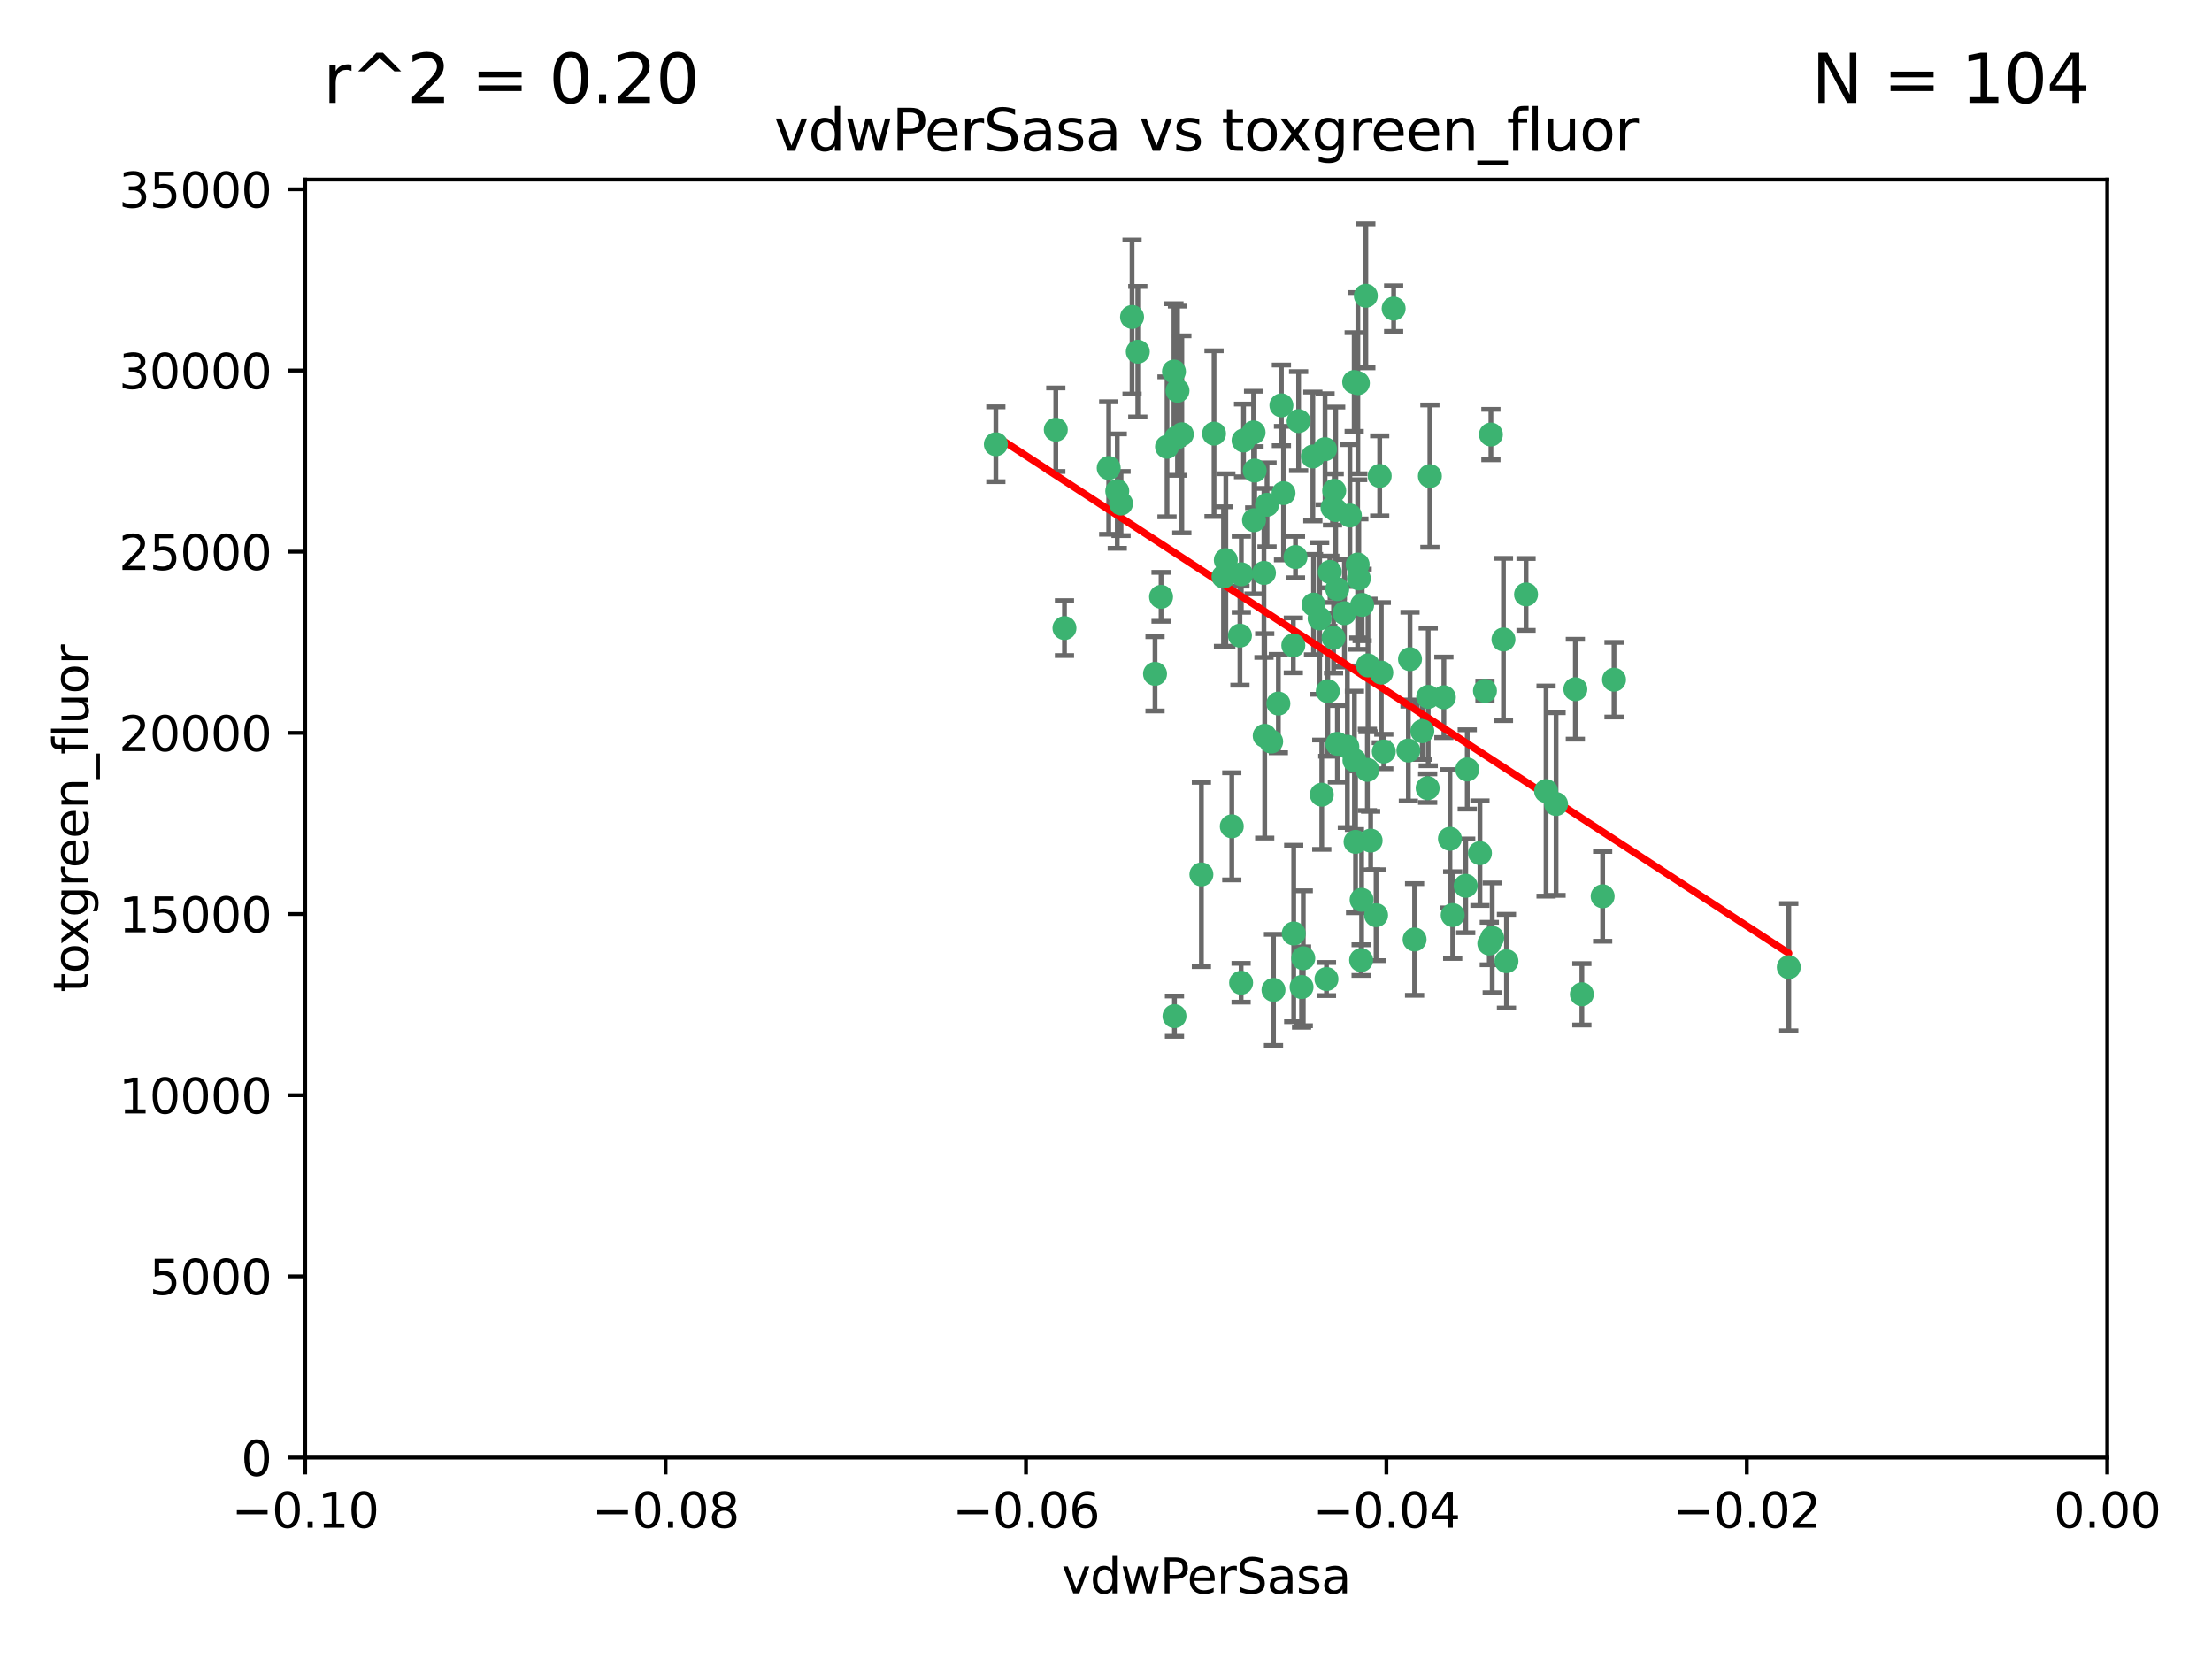 <?xml version="1.0" encoding="utf-8" standalone="no"?>
<!DOCTYPE svg PUBLIC "-//W3C//DTD SVG 1.1//EN"
  "http://www.w3.org/Graphics/SVG/1.1/DTD/svg11.dtd">
<svg xmlns:xlink="http://www.w3.org/1999/xlink" width="460.8pt" height="345.6pt" viewBox="0 0 460.8 345.6" xmlns="http://www.w3.org/2000/svg" version="1.1">
 <defs>
  <style type="text/css">*{stroke-linejoin: round; stroke-linecap: butt}</style>
 </defs>
 <g id="figure_1">
  <g id="patch_1">
   <path d="M 0 345.6 
L 460.8 345.6 
L 460.8 0 
L 0 0 
z
" style="fill: #ffffff"/>
  </g>
  <g id="axes_1">
   <g id="patch_2">
    <path d="M 63.571 303.64 
L 438.975 303.64 
L 438.975 37.411 
L 63.571 37.411 
z
" style="fill: #ffffff"/>
   </g>
   <g id="PathCollection_1">
    <defs>
     <path id="m268ec5de56" d="M 0 1.118 
C 0.297 1.118 0.581 1 0.791 0.791 
C 1 0.581 1.118 0.297 1.118 0 
C 1.118 -0.297 1 -0.581 0.791 -0.791 
C 0.581 -1 0.297 -1.118 0 -1.118 
C -0.297 -1.118 -0.581 -1 -0.791 -0.791 
C -1 -0.581 -1.118 -0.297 -1.118 0 
C -1.118 0.297 -1 0.581 -0.791 0.791 
C -0.581 1 -0.297 1.118 0 1.118 
z
" style="stroke: #3cb371"/>
    </defs>
    <g clip-path="url(#pa5bd8b8eb8)">
     <use xlink:href="#m268ec5de56" x="263.947" y="105.159" style="fill: #3cb371; stroke: #3cb371"/>
     <use xlink:href="#m268ec5de56" x="255.364" y="116.686" style="fill: #3cb371; stroke: #3cb371"/>
     <use xlink:href="#m268ec5de56" x="261.374" y="98.026" style="fill: #3cb371; stroke: #3cb371"/>
     <use xlink:href="#m268ec5de56" x="273.49" y="95.094" style="fill: #3cb371; stroke: #3cb371"/>
     <use xlink:href="#m268ec5de56" x="219.944" y="89.516" style="fill: #3cb371; stroke: #3cb371"/>
     <use xlink:href="#m268ec5de56" x="282.1" y="79.578" style="fill: #3cb371; stroke: #3cb371"/>
     <use xlink:href="#m268ec5de56" x="269.875" y="116.045" style="fill: #3cb371; stroke: #3cb371"/>
     <use xlink:href="#m268ec5de56" x="270.525" y="87.725" style="fill: #3cb371; stroke: #3cb371"/>
     <use xlink:href="#m268ec5de56" x="267.381" y="102.727" style="fill: #3cb371; stroke: #3cb371"/>
     <use xlink:href="#m268ec5de56" x="237.026" y="73.266" style="fill: #3cb371; stroke: #3cb371"/>
     <use xlink:href="#m268ec5de56" x="274.902" y="128.839" style="fill: #3cb371; stroke: #3cb371"/>
     <use xlink:href="#m268ec5de56" x="277.025" y="119.146" style="fill: #3cb371; stroke: #3cb371"/>
     <use xlink:href="#m268ec5de56" x="286.663" y="190.648" style="fill: #3cb371; stroke: #3cb371"/>
     <use xlink:href="#m268ec5de56" x="284.977" y="138.622" style="fill: #3cb371; stroke: #3cb371"/>
     <use xlink:href="#m268ec5de56" x="245.295" y="81.394" style="fill: #3cb371; stroke: #3cb371"/>
     <use xlink:href="#m268ec5de56" x="293.731" y="137.321" style="fill: #3cb371; stroke: #3cb371"/>
     <use xlink:href="#m268ec5de56" x="263.463" y="153.285" style="fill: #3cb371; stroke: #3cb371"/>
     <use xlink:href="#m268ec5de56" x="282.152" y="158.394" style="fill: #3cb371; stroke: #3cb371"/>
     <use xlink:href="#m268ec5de56" x="259.057" y="91.754" style="fill: #3cb371; stroke: #3cb371"/>
     <use xlink:href="#m268ec5de56" x="273.633" y="125.947" style="fill: #3cb371; stroke: #3cb371"/>
     <use xlink:href="#m268ec5de56" x="235.827" y="66.033" style="fill: #3cb371; stroke: #3cb371"/>
     <use xlink:href="#m268ec5de56" x="246.2" y="90.475" style="fill: #3cb371; stroke: #3cb371"/>
     <use xlink:href="#m268ec5de56" x="264.81" y="154.483" style="fill: #3cb371; stroke: #3cb371"/>
     <use xlink:href="#m268ec5de56" x="281.206" y="107.386" style="fill: #3cb371; stroke: #3cb371"/>
     <use xlink:href="#m268ec5de56" x="282.825" y="117.601" style="fill: #3cb371; stroke: #3cb371"/>
     <use xlink:href="#m268ec5de56" x="266.309" y="146.564" style="fill: #3cb371; stroke: #3cb371"/>
     <use xlink:href="#m268ec5de56" x="277.941" y="102.24" style="fill: #3cb371; stroke: #3cb371"/>
     <use xlink:href="#m268ec5de56" x="258.59" y="119.635" style="fill: #3cb371; stroke: #3cb371"/>
     <use xlink:href="#m268ec5de56" x="282.869" y="79.819" style="fill: #3cb371; stroke: #3cb371"/>
     <use xlink:href="#m268ec5de56" x="241.873" y="124.329" style="fill: #3cb371; stroke: #3cb371"/>
     <use xlink:href="#m268ec5de56" x="278.572" y="122.72" style="fill: #3cb371; stroke: #3cb371"/>
     <use xlink:href="#m268ec5de56" x="269.503" y="194.458" style="fill: #3cb371; stroke: #3cb371"/>
     <use xlink:href="#m268ec5de56" x="276.328" y="203.953" style="fill: #3cb371; stroke: #3cb371"/>
     <use xlink:href="#m268ec5de56" x="269.423" y="134.443" style="fill: #3cb371; stroke: #3cb371"/>
     <use xlink:href="#m268ec5de56" x="261.143" y="90.084" style="fill: #3cb371; stroke: #3cb371"/>
     <use xlink:href="#m268ec5de56" x="243.112" y="93.08" style="fill: #3cb371; stroke: #3cb371"/>
     <use xlink:href="#m268ec5de56" x="278.602" y="154.954" style="fill: #3cb371; stroke: #3cb371"/>
     <use xlink:href="#m268ec5de56" x="233.536" y="104.896" style="fill: #3cb371; stroke: #3cb371"/>
     <use xlink:href="#m268ec5de56" x="288.27" y="156.559" style="fill: #3cb371; stroke: #3cb371"/>
     <use xlink:href="#m268ec5de56" x="293.388" y="156.348" style="fill: #3cb371; stroke: #3cb371"/>
     <use xlink:href="#m268ec5de56" x="277.586" y="105.756" style="fill: #3cb371; stroke: #3cb371"/>
     <use xlink:href="#m268ec5de56" x="230.966" y="97.498" style="fill: #3cb371; stroke: #3cb371"/>
     <use xlink:href="#m268ec5de56" x="207.456" y="92.545" style="fill: #3cb371; stroke: #3cb371"/>
     <use xlink:href="#m268ec5de56" x="275.349" y="165.548" style="fill: #3cb371; stroke: #3cb371"/>
     <use xlink:href="#m268ec5de56" x="309.343" y="143.916" style="fill: #3cb371; stroke: #3cb371"/>
     <use xlink:href="#m268ec5de56" x="252.908" y="90.332" style="fill: #3cb371; stroke: #3cb371"/>
     <use xlink:href="#m268ec5de56" x="254.878" y="120.108" style="fill: #3cb371; stroke: #3cb371"/>
     <use xlink:href="#m268ec5de56" x="244.665" y="211.686" style="fill: #3cb371; stroke: #3cb371"/>
     <use xlink:href="#m268ec5de56" x="283.547" y="200.005" style="fill: #3cb371; stroke: #3cb371"/>
     <use xlink:href="#m268ec5de56" x="221.75" y="130.84" style="fill: #3cb371; stroke: #3cb371"/>
     <use xlink:href="#m268ec5de56" x="265.294" y="206.213" style="fill: #3cb371; stroke: #3cb371"/>
     <use xlink:href="#m268ec5de56" x="271.497" y="199.62" style="fill: #3cb371; stroke: #3cb371"/>
     <use xlink:href="#m268ec5de56" x="245.009" y="91.225" style="fill: #3cb371; stroke: #3cb371"/>
     <use xlink:href="#m268ec5de56" x="282.387" y="175.376" style="fill: #3cb371; stroke: #3cb371"/>
     <use xlink:href="#m268ec5de56" x="261.237" y="108.373" style="fill: #3cb371; stroke: #3cb371"/>
     <use xlink:href="#m268ec5de56" x="240.614" y="140.37" style="fill: #3cb371; stroke: #3cb371"/>
     <use xlink:href="#m268ec5de56" x="284.849" y="160.372" style="fill: #3cb371; stroke: #3cb371"/>
     <use xlink:href="#m268ec5de56" x="297.524" y="145.178" style="fill: #3cb371; stroke: #3cb371"/>
     <use xlink:href="#m268ec5de56" x="283.76" y="126.015" style="fill: #3cb371; stroke: #3cb371"/>
     <use xlink:href="#m268ec5de56" x="244.558" y="77.397" style="fill: #3cb371; stroke: #3cb371"/>
     <use xlink:href="#m268ec5de56" x="276.03" y="93.572" style="fill: #3cb371; stroke: #3cb371"/>
     <use xlink:href="#m268ec5de56" x="232.747" y="102.308" style="fill: #3cb371; stroke: #3cb371"/>
     <use xlink:href="#m268ec5de56" x="296.296" y="152.32" style="fill: #3cb371; stroke: #3cb371"/>
     <use xlink:href="#m268ec5de56" x="280.072" y="127.738" style="fill: #3cb371; stroke: #3cb371"/>
     <use xlink:href="#m268ec5de56" x="300.789" y="145.262" style="fill: #3cb371; stroke: #3cb371"/>
     <use xlink:href="#m268ec5de56" x="283.648" y="187.448" style="fill: #3cb371; stroke: #3cb371"/>
     <use xlink:href="#m268ec5de56" x="287.754" y="140.122" style="fill: #3cb371; stroke: #3cb371"/>
     <use xlink:href="#m268ec5de56" x="310.854" y="195.371" style="fill: #3cb371; stroke: #3cb371"/>
     <use xlink:href="#m268ec5de56" x="271.138" y="205.621" style="fill: #3cb371; stroke: #3cb371"/>
     <use xlink:href="#m268ec5de56" x="297.873" y="99.184" style="fill: #3cb371; stroke: #3cb371"/>
     <use xlink:href="#m268ec5de56" x="284.527" y="61.614" style="fill: #3cb371; stroke: #3cb371"/>
     <use xlink:href="#m268ec5de56" x="278.246" y="106.253" style="fill: #3cb371; stroke: #3cb371"/>
     <use xlink:href="#m268ec5de56" x="302.623" y="190.622" style="fill: #3cb371; stroke: #3cb371"/>
     <use xlink:href="#m268ec5de56" x="266.94" y="84.44" style="fill: #3cb371; stroke: #3cb371"/>
     <use xlink:href="#m268ec5de56" x="258.305" y="132.411" style="fill: #3cb371; stroke: #3cb371"/>
     <use xlink:href="#m268ec5de56" x="287.416" y="99.14" style="fill: #3cb371; stroke: #3cb371"/>
     <use xlink:href="#m268ec5de56" x="283.068" y="120.494" style="fill: #3cb371; stroke: #3cb371"/>
     <use xlink:href="#m268ec5de56" x="258.546" y="204.723" style="fill: #3cb371; stroke: #3cb371"/>
     <use xlink:href="#m268ec5de56" x="297.408" y="164.19" style="fill: #3cb371; stroke: #3cb371"/>
     <use xlink:href="#m268ec5de56" x="280.68" y="155.561" style="fill: #3cb371; stroke: #3cb371"/>
     <use xlink:href="#m268ec5de56" x="276.606" y="143.999" style="fill: #3cb371; stroke: #3cb371"/>
     <use xlink:href="#m268ec5de56" x="250.276" y="182.16" style="fill: #3cb371; stroke: #3cb371"/>
     <use xlink:href="#m268ec5de56" x="256.606" y="172.143" style="fill: #3cb371; stroke: #3cb371"/>
     <use xlink:href="#m268ec5de56" x="313.198" y="133.213" style="fill: #3cb371; stroke: #3cb371"/>
     <use xlink:href="#m268ec5de56" x="310.584" y="90.523" style="fill: #3cb371; stroke: #3cb371"/>
     <use xlink:href="#m268ec5de56" x="305.654" y="160.289" style="fill: #3cb371; stroke: #3cb371"/>
     <use xlink:href="#m268ec5de56" x="310.249" y="196.552" style="fill: #3cb371; stroke: #3cb371"/>
     <use xlink:href="#m268ec5de56" x="263.306" y="119.349" style="fill: #3cb371; stroke: #3cb371"/>
     <use xlink:href="#m268ec5de56" x="308.3" y="177.728" style="fill: #3cb371; stroke: #3cb371"/>
     <use xlink:href="#m268ec5de56" x="294.683" y="195.709" style="fill: #3cb371; stroke: #3cb371"/>
     <use xlink:href="#m268ec5de56" x="302.048" y="174.728" style="fill: #3cb371; stroke: #3cb371"/>
     <use xlink:href="#m268ec5de56" x="290.322" y="64.285" style="fill: #3cb371; stroke: #3cb371"/>
     <use xlink:href="#m268ec5de56" x="336.23" y="141.593" style="fill: #3cb371; stroke: #3cb371"/>
     <use xlink:href="#m268ec5de56" x="285.529" y="175.112" style="fill: #3cb371; stroke: #3cb371"/>
     <use xlink:href="#m268ec5de56" x="329.53" y="207.131" style="fill: #3cb371; stroke: #3cb371"/>
     <use xlink:href="#m268ec5de56" x="277.804" y="132.858" style="fill: #3cb371; stroke: #3cb371"/>
     <use xlink:href="#m268ec5de56" x="322.074" y="164.794" style="fill: #3cb371; stroke: #3cb371"/>
     <use xlink:href="#m268ec5de56" x="328.173" y="143.576" style="fill: #3cb371; stroke: #3cb371"/>
     <use xlink:href="#m268ec5de56" x="313.826" y="200.236" style="fill: #3cb371; stroke: #3cb371"/>
     <use xlink:href="#m268ec5de56" x="333.861" y="186.718" style="fill: #3cb371; stroke: #3cb371"/>
     <use xlink:href="#m268ec5de56" x="324.157" y="167.495" style="fill: #3cb371; stroke: #3cb371"/>
     <use xlink:href="#m268ec5de56" x="317.903" y="123.828" style="fill: #3cb371; stroke: #3cb371"/>
     <use xlink:href="#m268ec5de56" x="372.634" y="201.488" style="fill: #3cb371; stroke: #3cb371"/>
     <use xlink:href="#m268ec5de56" x="305.333" y="184.534" style="fill: #3cb371; stroke: #3cb371"/>
    </g>
   </g>
   <g id="matplotlib.axis_1">
    <g id="xtick_1">
     <g id="line2d_1">
      <defs>
       <path id="m507c051886" d="M 0 0 
L 0 3.5 
" style="stroke: #000000; stroke-width: 0.8"/>
      </defs>
      <g>
       <use xlink:href="#m507c051886" x="63.571" y="303.64" style="stroke: #000000; stroke-width: 0.8"/>
      </g>
     </g>
     <g id="text_1">
      <!-- −0.10 -->
      <g transform="translate(48.249 318.238)scale(0.1 -0.1)">
       <defs>
        <path id="DejaVuSans-2212" d="M 678 2272 
L 4684 2272 
L 4684 1741 
L 678 1741 
L 678 2272 
z
" transform="scale(0.016)"/>
        <path id="DejaVuSans-30" d="M 2034 4250 
Q 1547 4250 1301 3770 
Q 1056 3291 1056 2328 
Q 1056 1369 1301 889 
Q 1547 409 2034 409 
Q 2525 409 2770 889 
Q 3016 1369 3016 2328 
Q 3016 3291 2770 3770 
Q 2525 4250 2034 4250 
z
M 2034 4750 
Q 2819 4750 3233 4129 
Q 3647 3509 3647 2328 
Q 3647 1150 3233 529 
Q 2819 -91 2034 -91 
Q 1250 -91 836 529 
Q 422 1150 422 2328 
Q 422 3509 836 4129 
Q 1250 4750 2034 4750 
z
" transform="scale(0.016)"/>
        <path id="DejaVuSans-2e" d="M 684 794 
L 1344 794 
L 1344 0 
L 684 0 
L 684 794 
z
" transform="scale(0.016)"/>
        <path id="DejaVuSans-31" d="M 794 531 
L 1825 531 
L 1825 4091 
L 703 3866 
L 703 4441 
L 1819 4666 
L 2450 4666 
L 2450 531 
L 3481 531 
L 3481 0 
L 794 0 
L 794 531 
z
" transform="scale(0.016)"/>
       </defs>
       <use xlink:href="#DejaVuSans-2212"/>
       <use xlink:href="#DejaVuSans-30" x="83.789"/>
       <use xlink:href="#DejaVuSans-2e" x="147.412"/>
       <use xlink:href="#DejaVuSans-31" x="179.199"/>
       <use xlink:href="#DejaVuSans-30" x="242.822"/>
      </g>
     </g>
    </g>
    <g id="xtick_2">
     <g id="line2d_2">
      <g>
       <use xlink:href="#m507c051886" x="138.652" y="303.64" style="stroke: #000000; stroke-width: 0.8"/>
      </g>
     </g>
     <g id="text_2">
      <!-- −0.08 -->
      <g transform="translate(123.329 318.238)scale(0.1 -0.1)">
       <defs>
        <path id="DejaVuSans-38" d="M 2034 2216 
Q 1584 2216 1326 1975 
Q 1069 1734 1069 1313 
Q 1069 891 1326 650 
Q 1584 409 2034 409 
Q 2484 409 2743 651 
Q 3003 894 3003 1313 
Q 3003 1734 2745 1975 
Q 2488 2216 2034 2216 
z
M 1403 2484 
Q 997 2584 770 2862 
Q 544 3141 544 3541 
Q 544 4100 942 4425 
Q 1341 4750 2034 4750 
Q 2731 4750 3128 4425 
Q 3525 4100 3525 3541 
Q 3525 3141 3298 2862 
Q 3072 2584 2669 2484 
Q 3125 2378 3379 2068 
Q 3634 1759 3634 1313 
Q 3634 634 3220 271 
Q 2806 -91 2034 -91 
Q 1263 -91 848 271 
Q 434 634 434 1313 
Q 434 1759 690 2068 
Q 947 2378 1403 2484 
z
M 1172 3481 
Q 1172 3119 1398 2916 
Q 1625 2713 2034 2713 
Q 2441 2713 2670 2916 
Q 2900 3119 2900 3481 
Q 2900 3844 2670 4047 
Q 2441 4250 2034 4250 
Q 1625 4250 1398 4047 
Q 1172 3844 1172 3481 
z
" transform="scale(0.016)"/>
       </defs>
       <use xlink:href="#DejaVuSans-2212"/>
       <use xlink:href="#DejaVuSans-30" x="83.789"/>
       <use xlink:href="#DejaVuSans-2e" x="147.412"/>
       <use xlink:href="#DejaVuSans-30" x="179.199"/>
       <use xlink:href="#DejaVuSans-38" x="242.822"/>
      </g>
     </g>
    </g>
    <g id="xtick_3">
     <g id="line2d_3">
      <g>
       <use xlink:href="#m507c051886" x="213.733" y="303.64" style="stroke: #000000; stroke-width: 0.8"/>
      </g>
     </g>
     <g id="text_3">
      <!-- −0.06 -->
      <g transform="translate(198.41 318.238)scale(0.1 -0.1)">
       <defs>
        <path id="DejaVuSans-36" d="M 2113 2584 
Q 1688 2584 1439 2293 
Q 1191 2003 1191 1497 
Q 1191 994 1439 701 
Q 1688 409 2113 409 
Q 2538 409 2786 701 
Q 3034 994 3034 1497 
Q 3034 2003 2786 2293 
Q 2538 2584 2113 2584 
z
M 3366 4563 
L 3366 3988 
Q 3128 4100 2886 4159 
Q 2644 4219 2406 4219 
Q 1781 4219 1451 3797 
Q 1122 3375 1075 2522 
Q 1259 2794 1537 2939 
Q 1816 3084 2150 3084 
Q 2853 3084 3261 2657 
Q 3669 2231 3669 1497 
Q 3669 778 3244 343 
Q 2819 -91 2113 -91 
Q 1303 -91 875 529 
Q 447 1150 447 2328 
Q 447 3434 972 4092 
Q 1497 4750 2381 4750 
Q 2619 4750 2861 4703 
Q 3103 4656 3366 4563 
z
" transform="scale(0.016)"/>
       </defs>
       <use xlink:href="#DejaVuSans-2212"/>
       <use xlink:href="#DejaVuSans-30" x="83.789"/>
       <use xlink:href="#DejaVuSans-2e" x="147.412"/>
       <use xlink:href="#DejaVuSans-30" x="179.199"/>
       <use xlink:href="#DejaVuSans-36" x="242.822"/>
      </g>
     </g>
    </g>
    <g id="xtick_4">
     <g id="line2d_4">
      <g>
       <use xlink:href="#m507c051886" x="288.813" y="303.64" style="stroke: #000000; stroke-width: 0.8"/>
      </g>
     </g>
     <g id="text_4">
      <!-- −0.04 -->
      <g transform="translate(273.491 318.238)scale(0.1 -0.1)">
       <defs>
        <path id="DejaVuSans-34" d="M 2419 4116 
L 825 1625 
L 2419 1625 
L 2419 4116 
z
M 2253 4666 
L 3047 4666 
L 3047 1625 
L 3713 1625 
L 3713 1100 
L 3047 1100 
L 3047 0 
L 2419 0 
L 2419 1100 
L 313 1100 
L 313 1709 
L 2253 4666 
z
" transform="scale(0.016)"/>
       </defs>
       <use xlink:href="#DejaVuSans-2212"/>
       <use xlink:href="#DejaVuSans-30" x="83.789"/>
       <use xlink:href="#DejaVuSans-2e" x="147.412"/>
       <use xlink:href="#DejaVuSans-30" x="179.199"/>
       <use xlink:href="#DejaVuSans-34" x="242.822"/>
      </g>
     </g>
    </g>
    <g id="xtick_5">
     <g id="line2d_5">
      <g>
       <use xlink:href="#m507c051886" x="363.894" y="303.64" style="stroke: #000000; stroke-width: 0.8"/>
      </g>
     </g>
     <g id="text_5">
      <!-- −0.02 -->
      <g transform="translate(348.572 318.238)scale(0.1 -0.1)">
       <defs>
        <path id="DejaVuSans-32" d="M 1228 531 
L 3431 531 
L 3431 0 
L 469 0 
L 469 531 
Q 828 903 1448 1529 
Q 2069 2156 2228 2338 
Q 2531 2678 2651 2914 
Q 2772 3150 2772 3378 
Q 2772 3750 2511 3984 
Q 2250 4219 1831 4219 
Q 1534 4219 1204 4116 
Q 875 4013 500 3803 
L 500 4441 
Q 881 4594 1212 4672 
Q 1544 4750 1819 4750 
Q 2544 4750 2975 4387 
Q 3406 4025 3406 3419 
Q 3406 3131 3298 2873 
Q 3191 2616 2906 2266 
Q 2828 2175 2409 1742 
Q 1991 1309 1228 531 
z
" transform="scale(0.016)"/>
       </defs>
       <use xlink:href="#DejaVuSans-2212"/>
       <use xlink:href="#DejaVuSans-30" x="83.789"/>
       <use xlink:href="#DejaVuSans-2e" x="147.412"/>
       <use xlink:href="#DejaVuSans-30" x="179.199"/>
       <use xlink:href="#DejaVuSans-32" x="242.822"/>
      </g>
     </g>
    </g>
    <g id="xtick_6">
     <g id="line2d_6">
      <g>
       <use xlink:href="#m507c051886" x="438.975" y="303.64" style="stroke: #000000; stroke-width: 0.8"/>
      </g>
     </g>
     <g id="text_6">
      <!-- 0.00 -->
      <g transform="translate(427.842 318.238)scale(0.1 -0.1)">
       <use xlink:href="#DejaVuSans-30"/>
       <use xlink:href="#DejaVuSans-2e" x="63.623"/>
       <use xlink:href="#DejaVuSans-30" x="95.41"/>
       <use xlink:href="#DejaVuSans-30" x="159.033"/>
      </g>
     </g>
    </g>
    <g id="text_7">
     <!-- vdwPerSasa -->
     <g transform="translate(221.178 331.917)scale(0.1 -0.1)">
      <defs>
       <path id="DejaVuSans-76" d="M 191 3500 
L 800 3500 
L 1894 563 
L 2988 3500 
L 3597 3500 
L 2284 0 
L 1503 0 
L 191 3500 
z
" transform="scale(0.016)"/>
       <path id="DejaVuSans-64" d="M 2906 2969 
L 2906 4863 
L 3481 4863 
L 3481 0 
L 2906 0 
L 2906 525 
Q 2725 213 2448 61 
Q 2172 -91 1784 -91 
Q 1150 -91 751 415 
Q 353 922 353 1747 
Q 353 2572 751 3078 
Q 1150 3584 1784 3584 
Q 2172 3584 2448 3432 
Q 2725 3281 2906 2969 
z
M 947 1747 
Q 947 1113 1208 752 
Q 1469 391 1925 391 
Q 2381 391 2643 752 
Q 2906 1113 2906 1747 
Q 2906 2381 2643 2742 
Q 2381 3103 1925 3103 
Q 1469 3103 1208 2742 
Q 947 2381 947 1747 
z
" transform="scale(0.016)"/>
       <path id="DejaVuSans-77" d="M 269 3500 
L 844 3500 
L 1563 769 
L 2278 3500 
L 2956 3500 
L 3675 769 
L 4391 3500 
L 4966 3500 
L 4050 0 
L 3372 0 
L 2619 2869 
L 1863 0 
L 1184 0 
L 269 3500 
z
" transform="scale(0.016)"/>
       <path id="DejaVuSans-50" d="M 1259 4147 
L 1259 2394 
L 2053 2394 
Q 2494 2394 2734 2622 
Q 2975 2850 2975 3272 
Q 2975 3691 2734 3919 
Q 2494 4147 2053 4147 
L 1259 4147 
z
M 628 4666 
L 2053 4666 
Q 2838 4666 3239 4311 
Q 3641 3956 3641 3272 
Q 3641 2581 3239 2228 
Q 2838 1875 2053 1875 
L 1259 1875 
L 1259 0 
L 628 0 
L 628 4666 
z
" transform="scale(0.016)"/>
       <path id="DejaVuSans-65" d="M 3597 1894 
L 3597 1613 
L 953 1613 
Q 991 1019 1311 708 
Q 1631 397 2203 397 
Q 2534 397 2845 478 
Q 3156 559 3463 722 
L 3463 178 
Q 3153 47 2828 -22 
Q 2503 -91 2169 -91 
Q 1331 -91 842 396 
Q 353 884 353 1716 
Q 353 2575 817 3079 
Q 1281 3584 2069 3584 
Q 2775 3584 3186 3129 
Q 3597 2675 3597 1894 
z
M 3022 2063 
Q 3016 2534 2758 2815 
Q 2500 3097 2075 3097 
Q 1594 3097 1305 2825 
Q 1016 2553 972 2059 
L 3022 2063 
z
" transform="scale(0.016)"/>
       <path id="DejaVuSans-72" d="M 2631 2963 
Q 2534 3019 2420 3045 
Q 2306 3072 2169 3072 
Q 1681 3072 1420 2755 
Q 1159 2438 1159 1844 
L 1159 0 
L 581 0 
L 581 3500 
L 1159 3500 
L 1159 2956 
Q 1341 3275 1631 3429 
Q 1922 3584 2338 3584 
Q 2397 3584 2469 3576 
Q 2541 3569 2628 3553 
L 2631 2963 
z
" transform="scale(0.016)"/>
       <path id="DejaVuSans-53" d="M 3425 4513 
L 3425 3897 
Q 3066 4069 2747 4153 
Q 2428 4238 2131 4238 
Q 1616 4238 1336 4038 
Q 1056 3838 1056 3469 
Q 1056 3159 1242 3001 
Q 1428 2844 1947 2747 
L 2328 2669 
Q 3034 2534 3370 2195 
Q 3706 1856 3706 1288 
Q 3706 609 3251 259 
Q 2797 -91 1919 -91 
Q 1588 -91 1214 -16 
Q 841 59 441 206 
L 441 856 
Q 825 641 1194 531 
Q 1563 422 1919 422 
Q 2459 422 2753 634 
Q 3047 847 3047 1241 
Q 3047 1584 2836 1778 
Q 2625 1972 2144 2069 
L 1759 2144 
Q 1053 2284 737 2584 
Q 422 2884 422 3419 
Q 422 4038 858 4394 
Q 1294 4750 2059 4750 
Q 2388 4750 2728 4690 
Q 3069 4631 3425 4513 
z
" transform="scale(0.016)"/>
       <path id="DejaVuSans-61" d="M 2194 1759 
Q 1497 1759 1228 1600 
Q 959 1441 959 1056 
Q 959 750 1161 570 
Q 1363 391 1709 391 
Q 2188 391 2477 730 
Q 2766 1069 2766 1631 
L 2766 1759 
L 2194 1759 
z
M 3341 1997 
L 3341 0 
L 2766 0 
L 2766 531 
Q 2569 213 2275 61 
Q 1981 -91 1556 -91 
Q 1019 -91 701 211 
Q 384 513 384 1019 
Q 384 1609 779 1909 
Q 1175 2209 1959 2209 
L 2766 2209 
L 2766 2266 
Q 2766 2663 2505 2880 
Q 2244 3097 1772 3097 
Q 1472 3097 1187 3025 
Q 903 2953 641 2809 
L 641 3341 
Q 956 3463 1253 3523 
Q 1550 3584 1831 3584 
Q 2591 3584 2966 3190 
Q 3341 2797 3341 1997 
z
" transform="scale(0.016)"/>
       <path id="DejaVuSans-73" d="M 2834 3397 
L 2834 2853 
Q 2591 2978 2328 3040 
Q 2066 3103 1784 3103 
Q 1356 3103 1142 2972 
Q 928 2841 928 2578 
Q 928 2378 1081 2264 
Q 1234 2150 1697 2047 
L 1894 2003 
Q 2506 1872 2764 1633 
Q 3022 1394 3022 966 
Q 3022 478 2636 193 
Q 2250 -91 1575 -91 
Q 1294 -91 989 -36 
Q 684 19 347 128 
L 347 722 
Q 666 556 975 473 
Q 1284 391 1588 391 
Q 1994 391 2212 530 
Q 2431 669 2431 922 
Q 2431 1156 2273 1281 
Q 2116 1406 1581 1522 
L 1381 1569 
Q 847 1681 609 1914 
Q 372 2147 372 2553 
Q 372 3047 722 3315 
Q 1072 3584 1716 3584 
Q 2034 3584 2315 3537 
Q 2597 3491 2834 3397 
z
" transform="scale(0.016)"/>
      </defs>
      <use xlink:href="#DejaVuSans-76"/>
      <use xlink:href="#DejaVuSans-64" x="59.18"/>
      <use xlink:href="#DejaVuSans-77" x="122.656"/>
      <use xlink:href="#DejaVuSans-50" x="204.443"/>
      <use xlink:href="#DejaVuSans-65" x="261.121"/>
      <use xlink:href="#DejaVuSans-72" x="322.645"/>
      <use xlink:href="#DejaVuSans-53" x="363.758"/>
      <use xlink:href="#DejaVuSans-61" x="427.234"/>
      <use xlink:href="#DejaVuSans-73" x="488.514"/>
      <use xlink:href="#DejaVuSans-61" x="540.613"/>
     </g>
    </g>
   </g>
   <g id="matplotlib.axis_2">
    <g id="ytick_1">
     <g id="line2d_7">
      <defs>
       <path id="m760e71acfe" d="M 0 0 
L -3.5 0 
" style="stroke: #000000; stroke-width: 0.8"/>
      </defs>
      <g>
       <use xlink:href="#m760e71acfe" x="63.571" y="303.64" style="stroke: #000000; stroke-width: 0.8"/>
      </g>
     </g>
     <g id="text_8">
      <!-- 0 -->
      <g transform="translate(50.209 307.439)scale(0.1 -0.1)">
       <use xlink:href="#DejaVuSans-30"/>
      </g>
     </g>
    </g>
    <g id="ytick_2">
     <g id="line2d_8">
      <g>
       <use xlink:href="#m760e71acfe" x="63.571" y="265.897" style="stroke: #000000; stroke-width: 0.8"/>
      </g>
     </g>
     <g id="text_9">
      <!-- 5000 -->
      <g transform="translate(31.121 269.696)scale(0.1 -0.1)">
       <defs>
        <path id="DejaVuSans-35" d="M 691 4666 
L 3169 4666 
L 3169 4134 
L 1269 4134 
L 1269 2991 
Q 1406 3038 1543 3061 
Q 1681 3084 1819 3084 
Q 2600 3084 3056 2656 
Q 3513 2228 3513 1497 
Q 3513 744 3044 326 
Q 2575 -91 1722 -91 
Q 1428 -91 1123 -41 
Q 819 9 494 109 
L 494 744 
Q 775 591 1075 516 
Q 1375 441 1709 441 
Q 2250 441 2565 725 
Q 2881 1009 2881 1497 
Q 2881 1984 2565 2268 
Q 2250 2553 1709 2553 
Q 1456 2553 1204 2497 
Q 953 2441 691 2322 
L 691 4666 
z
" transform="scale(0.016)"/>
       </defs>
       <use xlink:href="#DejaVuSans-35"/>
       <use xlink:href="#DejaVuSans-30" x="63.623"/>
       <use xlink:href="#DejaVuSans-30" x="127.246"/>
       <use xlink:href="#DejaVuSans-30" x="190.869"/>
      </g>
     </g>
    </g>
    <g id="ytick_3">
     <g id="line2d_9">
      <g>
       <use xlink:href="#m760e71acfe" x="63.571" y="228.154" style="stroke: #000000; stroke-width: 0.8"/>
      </g>
     </g>
     <g id="text_10">
      <!-- 10000 -->
      <g transform="translate(24.759 231.953)scale(0.1 -0.1)">
       <use xlink:href="#DejaVuSans-31"/>
       <use xlink:href="#DejaVuSans-30" x="63.623"/>
       <use xlink:href="#DejaVuSans-30" x="127.246"/>
       <use xlink:href="#DejaVuSans-30" x="190.869"/>
       <use xlink:href="#DejaVuSans-30" x="254.492"/>
      </g>
     </g>
    </g>
    <g id="ytick_4">
     <g id="line2d_10">
      <g>
       <use xlink:href="#m760e71acfe" x="63.571" y="190.411" style="stroke: #000000; stroke-width: 0.8"/>
      </g>
     </g>
     <g id="text_11">
      <!-- 15000 -->
      <g transform="translate(24.759 194.21)scale(0.1 -0.1)">
       <use xlink:href="#DejaVuSans-31"/>
       <use xlink:href="#DejaVuSans-35" x="63.623"/>
       <use xlink:href="#DejaVuSans-30" x="127.246"/>
       <use xlink:href="#DejaVuSans-30" x="190.869"/>
       <use xlink:href="#DejaVuSans-30" x="254.492"/>
      </g>
     </g>
    </g>
    <g id="ytick_5">
     <g id="line2d_11">
      <g>
       <use xlink:href="#m760e71acfe" x="63.571" y="152.668" style="stroke: #000000; stroke-width: 0.8"/>
      </g>
     </g>
     <g id="text_12">
      <!-- 20000 -->
      <g transform="translate(24.759 156.467)scale(0.1 -0.1)">
       <use xlink:href="#DejaVuSans-32"/>
       <use xlink:href="#DejaVuSans-30" x="63.623"/>
       <use xlink:href="#DejaVuSans-30" x="127.246"/>
       <use xlink:href="#DejaVuSans-30" x="190.869"/>
       <use xlink:href="#DejaVuSans-30" x="254.492"/>
      </g>
     </g>
    </g>
    <g id="ytick_6">
     <g id="line2d_12">
      <g>
       <use xlink:href="#m760e71acfe" x="63.571" y="114.925" style="stroke: #000000; stroke-width: 0.8"/>
      </g>
     </g>
     <g id="text_13">
      <!-- 25000 -->
      <g transform="translate(24.759 118.724)scale(0.1 -0.1)">
       <use xlink:href="#DejaVuSans-32"/>
       <use xlink:href="#DejaVuSans-35" x="63.623"/>
       <use xlink:href="#DejaVuSans-30" x="127.246"/>
       <use xlink:href="#DejaVuSans-30" x="190.869"/>
       <use xlink:href="#DejaVuSans-30" x="254.492"/>
      </g>
     </g>
    </g>
    <g id="ytick_7">
     <g id="line2d_13">
      <g>
       <use xlink:href="#m760e71acfe" x="63.571" y="77.181" style="stroke: #000000; stroke-width: 0.8"/>
      </g>
     </g>
     <g id="text_14">
      <!-- 30000 -->
      <g transform="translate(24.759 80.981)scale(0.1 -0.1)">
       <defs>
        <path id="DejaVuSans-33" d="M 2597 2516 
Q 3050 2419 3304 2112 
Q 3559 1806 3559 1356 
Q 3559 666 3084 287 
Q 2609 -91 1734 -91 
Q 1441 -91 1130 -33 
Q 819 25 488 141 
L 488 750 
Q 750 597 1062 519 
Q 1375 441 1716 441 
Q 2309 441 2620 675 
Q 2931 909 2931 1356 
Q 2931 1769 2642 2001 
Q 2353 2234 1838 2234 
L 1294 2234 
L 1294 2753 
L 1863 2753 
Q 2328 2753 2575 2939 
Q 2822 3125 2822 3475 
Q 2822 3834 2567 4026 
Q 2313 4219 1838 4219 
Q 1578 4219 1281 4162 
Q 984 4106 628 3988 
L 628 4550 
Q 988 4650 1302 4700 
Q 1616 4750 1894 4750 
Q 2613 4750 3031 4423 
Q 3450 4097 3450 3541 
Q 3450 3153 3228 2886 
Q 3006 2619 2597 2516 
z
" transform="scale(0.016)"/>
       </defs>
       <use xlink:href="#DejaVuSans-33"/>
       <use xlink:href="#DejaVuSans-30" x="63.623"/>
       <use xlink:href="#DejaVuSans-30" x="127.246"/>
       <use xlink:href="#DejaVuSans-30" x="190.869"/>
       <use xlink:href="#DejaVuSans-30" x="254.492"/>
      </g>
     </g>
    </g>
    <g id="ytick_8">
     <g id="line2d_14">
      <g>
       <use xlink:href="#m760e71acfe" x="63.571" y="39.438" style="stroke: #000000; stroke-width: 0.8"/>
      </g>
     </g>
     <g id="text_15">
      <!-- 35000 -->
      <g transform="translate(24.759 43.238)scale(0.1 -0.1)">
       <use xlink:href="#DejaVuSans-33"/>
       <use xlink:href="#DejaVuSans-35" x="63.623"/>
       <use xlink:href="#DejaVuSans-30" x="127.246"/>
       <use xlink:href="#DejaVuSans-30" x="190.869"/>
       <use xlink:href="#DejaVuSans-30" x="254.492"/>
      </g>
     </g>
    </g>
    <g id="text_16">
     <!-- toxgreen_fluor -->
     <g transform="translate(18.401 206.72)rotate(-90)scale(0.1 -0.1)">
      <defs>
       <path id="DejaVuSans-74" d="M 1172 4494 
L 1172 3500 
L 2356 3500 
L 2356 3053 
L 1172 3053 
L 1172 1153 
Q 1172 725 1289 603 
Q 1406 481 1766 481 
L 2356 481 
L 2356 0 
L 1766 0 
Q 1100 0 847 248 
Q 594 497 594 1153 
L 594 3053 
L 172 3053 
L 172 3500 
L 594 3500 
L 594 4494 
L 1172 4494 
z
" transform="scale(0.016)"/>
       <path id="DejaVuSans-6f" d="M 1959 3097 
Q 1497 3097 1228 2736 
Q 959 2375 959 1747 
Q 959 1119 1226 758 
Q 1494 397 1959 397 
Q 2419 397 2687 759 
Q 2956 1122 2956 1747 
Q 2956 2369 2687 2733 
Q 2419 3097 1959 3097 
z
M 1959 3584 
Q 2709 3584 3137 3096 
Q 3566 2609 3566 1747 
Q 3566 888 3137 398 
Q 2709 -91 1959 -91 
Q 1206 -91 779 398 
Q 353 888 353 1747 
Q 353 2609 779 3096 
Q 1206 3584 1959 3584 
z
" transform="scale(0.016)"/>
       <path id="DejaVuSans-78" d="M 3513 3500 
L 2247 1797 
L 3578 0 
L 2900 0 
L 1881 1375 
L 863 0 
L 184 0 
L 1544 1831 
L 300 3500 
L 978 3500 
L 1906 2253 
L 2834 3500 
L 3513 3500 
z
" transform="scale(0.016)"/>
       <path id="DejaVuSans-67" d="M 2906 1791 
Q 2906 2416 2648 2759 
Q 2391 3103 1925 3103 
Q 1463 3103 1205 2759 
Q 947 2416 947 1791 
Q 947 1169 1205 825 
Q 1463 481 1925 481 
Q 2391 481 2648 825 
Q 2906 1169 2906 1791 
z
M 3481 434 
Q 3481 -459 3084 -895 
Q 2688 -1331 1869 -1331 
Q 1566 -1331 1297 -1286 
Q 1028 -1241 775 -1147 
L 775 -588 
Q 1028 -725 1275 -790 
Q 1522 -856 1778 -856 
Q 2344 -856 2625 -561 
Q 2906 -266 2906 331 
L 2906 616 
Q 2728 306 2450 153 
Q 2172 0 1784 0 
Q 1141 0 747 490 
Q 353 981 353 1791 
Q 353 2603 747 3093 
Q 1141 3584 1784 3584 
Q 2172 3584 2450 3431 
Q 2728 3278 2906 2969 
L 2906 3500 
L 3481 3500 
L 3481 434 
z
" transform="scale(0.016)"/>
       <path id="DejaVuSans-6e" d="M 3513 2113 
L 3513 0 
L 2938 0 
L 2938 2094 
Q 2938 2591 2744 2837 
Q 2550 3084 2163 3084 
Q 1697 3084 1428 2787 
Q 1159 2491 1159 1978 
L 1159 0 
L 581 0 
L 581 3500 
L 1159 3500 
L 1159 2956 
Q 1366 3272 1645 3428 
Q 1925 3584 2291 3584 
Q 2894 3584 3203 3211 
Q 3513 2838 3513 2113 
z
" transform="scale(0.016)"/>
       <path id="DejaVuSans-5f" d="M 3263 -1063 
L 3263 -1509 
L -63 -1509 
L -63 -1063 
L 3263 -1063 
z
" transform="scale(0.016)"/>
       <path id="DejaVuSans-66" d="M 2375 4863 
L 2375 4384 
L 1825 4384 
Q 1516 4384 1395 4259 
Q 1275 4134 1275 3809 
L 1275 3500 
L 2222 3500 
L 2222 3053 
L 1275 3053 
L 1275 0 
L 697 0 
L 697 3053 
L 147 3053 
L 147 3500 
L 697 3500 
L 697 3744 
Q 697 4328 969 4595 
Q 1241 4863 1831 4863 
L 2375 4863 
z
" transform="scale(0.016)"/>
       <path id="DejaVuSans-6c" d="M 603 4863 
L 1178 4863 
L 1178 0 
L 603 0 
L 603 4863 
z
" transform="scale(0.016)"/>
       <path id="DejaVuSans-75" d="M 544 1381 
L 544 3500 
L 1119 3500 
L 1119 1403 
Q 1119 906 1312 657 
Q 1506 409 1894 409 
Q 2359 409 2629 706 
Q 2900 1003 2900 1516 
L 2900 3500 
L 3475 3500 
L 3475 0 
L 2900 0 
L 2900 538 
Q 2691 219 2414 64 
Q 2138 -91 1772 -91 
Q 1169 -91 856 284 
Q 544 659 544 1381 
z
M 1991 3584 
L 1991 3584 
z
" transform="scale(0.016)"/>
      </defs>
      <use xlink:href="#DejaVuSans-74"/>
      <use xlink:href="#DejaVuSans-6f" x="39.209"/>
      <use xlink:href="#DejaVuSans-78" x="97.266"/>
      <use xlink:href="#DejaVuSans-67" x="156.445"/>
      <use xlink:href="#DejaVuSans-72" x="219.922"/>
      <use xlink:href="#DejaVuSans-65" x="258.785"/>
      <use xlink:href="#DejaVuSans-65" x="320.309"/>
      <use xlink:href="#DejaVuSans-6e" x="381.832"/>
      <use xlink:href="#DejaVuSans-5f" x="445.211"/>
      <use xlink:href="#DejaVuSans-66" x="495.211"/>
      <use xlink:href="#DejaVuSans-6c" x="530.416"/>
      <use xlink:href="#DejaVuSans-75" x="558.199"/>
      <use xlink:href="#DejaVuSans-6f" x="621.578"/>
      <use xlink:href="#DejaVuSans-72" x="682.76"/>
     </g>
    </g>
   </g>
   <g id="LineCollection_1">
    <path d="M 263.947 113.901 
L 263.947 96.418 
" clip-path="url(#pa5bd8b8eb8)" style="fill: none; stroke: #696969"/>
    <path d="M 255.364 134.682 
L 255.364 98.689 
" clip-path="url(#pa5bd8b8eb8)" style="fill: none; stroke: #696969"/>
    <path d="M 261.374 105.772 
L 261.374 90.281 
" clip-path="url(#pa5bd8b8eb8)" style="fill: none; stroke: #696969"/>
    <path d="M 273.49 108.514 
L 273.49 81.675 
" clip-path="url(#pa5bd8b8eb8)" style="fill: none; stroke: #696969"/>
    <path d="M 219.944 98.217 
L 219.944 80.815 
" clip-path="url(#pa5bd8b8eb8)" style="fill: none; stroke: #696969"/>
    <path d="M 282.1 89.863 
L 282.1 69.294 
" clip-path="url(#pa5bd8b8eb8)" style="fill: none; stroke: #696969"/>
    <path d="M 269.875 120.361 
L 269.875 111.729 
" clip-path="url(#pa5bd8b8eb8)" style="fill: none; stroke: #696969"/>
    <path d="M 270.525 98.04 
L 270.525 77.41 
" clip-path="url(#pa5bd8b8eb8)" style="fill: none; stroke: #696969"/>
    <path d="M 267.381 116.638 
L 267.381 88.815 
" clip-path="url(#pa5bd8b8eb8)" style="fill: none; stroke: #696969"/>
    <path d="M 237.026 86.861 
L 237.026 59.671 
" clip-path="url(#pa5bd8b8eb8)" style="fill: none; stroke: #696969"/>
    <path d="M 274.902 144.637 
L 274.902 113.041 
" clip-path="url(#pa5bd8b8eb8)" style="fill: none; stroke: #696969"/>
    <path d="M 277.025 122.449 
L 277.025 115.842 
" clip-path="url(#pa5bd8b8eb8)" style="fill: none; stroke: #696969"/>
    <path d="M 286.663 200.118 
L 286.663 181.177 
" clip-path="url(#pa5bd8b8eb8)" style="fill: none; stroke: #696969"/>
    <path d="M 284.977 152.437 
L 284.977 124.806 
" clip-path="url(#pa5bd8b8eb8)" style="fill: none; stroke: #696969"/>
    <path d="M 245.295 99.017 
L 245.295 63.771 
" clip-path="url(#pa5bd8b8eb8)" style="fill: none; stroke: #696969"/>
    <path d="M 293.731 147.102 
L 293.731 127.541 
" clip-path="url(#pa5bd8b8eb8)" style="fill: none; stroke: #696969"/>
    <path d="M 263.463 174.582 
L 263.463 131.988 
" clip-path="url(#pa5bd8b8eb8)" style="fill: none; stroke: #696969"/>
    <path d="M 282.152 172.807 
L 282.152 143.981 
" clip-path="url(#pa5bd8b8eb8)" style="fill: none; stroke: #696969"/>
    <path d="M 259.057 99.334 
L 259.057 84.174 
" clip-path="url(#pa5bd8b8eb8)" style="fill: none; stroke: #696969"/>
    <path d="M 273.633 136.397 
L 273.633 115.497 
" clip-path="url(#pa5bd8b8eb8)" style="fill: none; stroke: #696969"/>
    <path d="M 235.827 82.076 
L 235.827 49.99 
" clip-path="url(#pa5bd8b8eb8)" style="fill: none; stroke: #696969"/>
    <path d="M 246.2 111.003 
L 246.2 69.947 
" clip-path="url(#pa5bd8b8eb8)" style="fill: none; stroke: #696969"/>
    <path d="M 264.81 155.048 
L 264.81 153.918 
" clip-path="url(#pa5bd8b8eb8)" style="fill: none; stroke: #696969"/>
    <path d="M 281.206 122.155 
L 281.206 92.617 
" clip-path="url(#pa5bd8b8eb8)" style="fill: none; stroke: #696969"/>
    <path d="M 282.825 135.26 
L 282.825 99.941 
" clip-path="url(#pa5bd8b8eb8)" style="fill: none; stroke: #696969"/>
    <path d="M 266.309 156.807 
L 266.309 136.321 
" clip-path="url(#pa5bd8b8eb8)" style="fill: none; stroke: #696969"/>
    <path d="M 277.941 105.772 
L 277.941 98.709 
" clip-path="url(#pa5bd8b8eb8)" style="fill: none; stroke: #696969"/>
    <path d="M 258.59 127.554 
L 258.59 111.717 
" clip-path="url(#pa5bd8b8eb8)" style="fill: none; stroke: #696969"/>
    <path d="M 282.869 98.693 
L 282.869 60.945 
" clip-path="url(#pa5bd8b8eb8)" style="fill: none; stroke: #696969"/>
    <path d="M 241.873 129.426 
L 241.873 119.231 
" clip-path="url(#pa5bd8b8eb8)" style="fill: none; stroke: #696969"/>
    <path d="M 278.572 124.514 
L 278.572 120.926 
" clip-path="url(#pa5bd8b8eb8)" style="fill: none; stroke: #696969"/>
    <path d="M 269.503 212.834 
L 269.503 176.082 
" clip-path="url(#pa5bd8b8eb8)" style="fill: none; stroke: #696969"/>
    <path d="M 276.328 207.405 
L 276.328 200.501 
" clip-path="url(#pa5bd8b8eb8)" style="fill: none; stroke: #696969"/>
    <path d="M 269.423 140.163 
L 269.423 128.724 
" clip-path="url(#pa5bd8b8eb8)" style="fill: none; stroke: #696969"/>
    <path d="M 261.143 98.668 
L 261.143 81.501 
" clip-path="url(#pa5bd8b8eb8)" style="fill: none; stroke: #696969"/>
    <path d="M 243.112 107.664 
L 243.112 78.496 
" clip-path="url(#pa5bd8b8eb8)" style="fill: none; stroke: #696969"/>
    <path d="M 278.602 162.929 
L 278.602 146.979 
" clip-path="url(#pa5bd8b8eb8)" style="fill: none; stroke: #696969"/>
    <path d="M 233.536 111.578 
L 233.536 98.214 
" clip-path="url(#pa5bd8b8eb8)" style="fill: none; stroke: #696969"/>
    <path d="M 288.27 160.147 
L 288.27 152.97 
" clip-path="url(#pa5bd8b8eb8)" style="fill: none; stroke: #696969"/>
    <path d="M 293.388 166.868 
L 293.388 145.829 
" clip-path="url(#pa5bd8b8eb8)" style="fill: none; stroke: #696969"/>
    <path d="M 277.586 109.392 
L 277.586 102.12 
" clip-path="url(#pa5bd8b8eb8)" style="fill: none; stroke: #696969"/>
    <path d="M 230.966 111.302 
L 230.966 83.693 
" clip-path="url(#pa5bd8b8eb8)" style="fill: none; stroke: #696969"/>
    <path d="M 207.456 100.341 
L 207.456 84.749 
" clip-path="url(#pa5bd8b8eb8)" style="fill: none; stroke: #696969"/>
    <path d="M 275.349 176.939 
L 275.349 154.157 
" clip-path="url(#pa5bd8b8eb8)" style="fill: none; stroke: #696969"/>
    <path d="M 309.343 145.941 
L 309.343 141.891 
" clip-path="url(#pa5bd8b8eb8)" style="fill: none; stroke: #696969"/>
    <path d="M 252.908 107.592 
L 252.908 73.071 
" clip-path="url(#pa5bd8b8eb8)" style="fill: none; stroke: #696969"/>
    <path d="M 254.878 134.641 
L 254.878 105.576 
" clip-path="url(#pa5bd8b8eb8)" style="fill: none; stroke: #696969"/>
    <path d="M 244.665 215.883 
L 244.665 207.488 
" clip-path="url(#pa5bd8b8eb8)" style="fill: none; stroke: #696969"/>
    <path d="M 283.547 203.204 
L 283.547 196.806 
" clip-path="url(#pa5bd8b8eb8)" style="fill: none; stroke: #696969"/>
    <path d="M 221.75 136.561 
L 221.75 125.12 
" clip-path="url(#pa5bd8b8eb8)" style="fill: none; stroke: #696969"/>
    <path d="M 265.294 217.788 
L 265.294 194.637 
" clip-path="url(#pa5bd8b8eb8)" style="fill: none; stroke: #696969"/>
    <path d="M 271.497 213.675 
L 271.497 185.565 
" clip-path="url(#pa5bd8b8eb8)" style="fill: none; stroke: #696969"/>
    <path d="M 245.009 92.542 
L 245.009 89.908 
" clip-path="url(#pa5bd8b8eb8)" style="fill: none; stroke: #696969"/>
    <path d="M 282.387 190.142 
L 282.387 160.609 
" clip-path="url(#pa5bd8b8eb8)" style="fill: none; stroke: #696969"/>
    <path d="M 261.237 123.707 
L 261.237 93.039 
" clip-path="url(#pa5bd8b8eb8)" style="fill: none; stroke: #696969"/>
    <path d="M 240.614 148.106 
L 240.614 132.634 
" clip-path="url(#pa5bd8b8eb8)" style="fill: none; stroke: #696969"/>
    <path d="M 284.849 168.839 
L 284.849 151.905 
" clip-path="url(#pa5bd8b8eb8)" style="fill: none; stroke: #696969"/>
    <path d="M 297.524 159.513 
L 297.524 130.843 
" clip-path="url(#pa5bd8b8eb8)" style="fill: none; stroke: #696969"/>
    <path d="M 283.76 133.474 
L 283.76 118.555 
" clip-path="url(#pa5bd8b8eb8)" style="fill: none; stroke: #696969"/>
    <path d="M 244.558 91.524 
L 244.558 63.27 
" clip-path="url(#pa5bd8b8eb8)" style="fill: none; stroke: #696969"/>
    <path d="M 276.03 105.129 
L 276.03 82.016 
" clip-path="url(#pa5bd8b8eb8)" style="fill: none; stroke: #696969"/>
    <path d="M 232.747 114.22 
L 232.747 90.397 
" clip-path="url(#pa5bd8b8eb8)" style="fill: none; stroke: #696969"/>
    <path d="M 296.296 158.197 
L 296.296 146.442 
" clip-path="url(#pa5bd8b8eb8)" style="fill: none; stroke: #696969"/>
    <path d="M 280.072 138.926 
L 280.072 116.549 
" clip-path="url(#pa5bd8b8eb8)" style="fill: none; stroke: #696969"/>
    <path d="M 300.789 153.647 
L 300.789 136.877 
" clip-path="url(#pa5bd8b8eb8)" style="fill: none; stroke: #696969"/>
    <path d="M 283.648 200.874 
L 283.648 174.022 
" clip-path="url(#pa5bd8b8eb8)" style="fill: none; stroke: #696969"/>
    <path d="M 287.754 154.719 
L 287.754 125.526 
" clip-path="url(#pa5bd8b8eb8)" style="fill: none; stroke: #696969"/>
    <path d="M 310.854 206.807 
L 310.854 183.935 
" clip-path="url(#pa5bd8b8eb8)" style="fill: none; stroke: #696969"/>
    <path d="M 271.138 214 
L 271.138 197.242 
" clip-path="url(#pa5bd8b8eb8)" style="fill: none; stroke: #696969"/>
    <path d="M 297.873 114.01 
L 297.873 84.357 
" clip-path="url(#pa5bd8b8eb8)" style="fill: none; stroke: #696969"/>
    <path d="M 284.527 76.614 
L 284.527 46.614 
" clip-path="url(#pa5bd8b8eb8)" style="fill: none; stroke: #696969"/>
    <path d="M 278.246 127.715 
L 278.246 84.791 
" clip-path="url(#pa5bd8b8eb8)" style="fill: none; stroke: #696969"/>
    <path d="M 302.623 199.661 
L 302.623 181.584 
" clip-path="url(#pa5bd8b8eb8)" style="fill: none; stroke: #696969"/>
    <path d="M 266.94 92.843 
L 266.94 76.037 
" clip-path="url(#pa5bd8b8eb8)" style="fill: none; stroke: #696969"/>
    <path d="M 258.305 142.738 
L 258.305 122.084 
" clip-path="url(#pa5bd8b8eb8)" style="fill: none; stroke: #696969"/>
    <path d="M 287.416 107.483 
L 287.416 90.798 
" clip-path="url(#pa5bd8b8eb8)" style="fill: none; stroke: #696969"/>
    <path d="M 283.068 132.879 
L 283.068 108.108 
" clip-path="url(#pa5bd8b8eb8)" style="fill: none; stroke: #696969"/>
    <path d="M 258.546 208.763 
L 258.546 200.682 
" clip-path="url(#pa5bd8b8eb8)" style="fill: none; stroke: #696969"/>
    <path d="M 297.408 167.175 
L 297.408 161.206 
" clip-path="url(#pa5bd8b8eb8)" style="fill: none; stroke: #696969"/>
    <path d="M 280.68 172.398 
L 280.68 138.724 
" clip-path="url(#pa5bd8b8eb8)" style="fill: none; stroke: #696969"/>
    <path d="M 276.606 157.537 
L 276.606 130.461 
" clip-path="url(#pa5bd8b8eb8)" style="fill: none; stroke: #696969"/>
    <path d="M 250.276 201.352 
L 250.276 162.968 
" clip-path="url(#pa5bd8b8eb8)" style="fill: none; stroke: #696969"/>
    <path d="M 256.606 183.299 
L 256.606 160.986 
" clip-path="url(#pa5bd8b8eb8)" style="fill: none; stroke: #696969"/>
    <path d="M 313.198 150.11 
L 313.198 116.316 
" clip-path="url(#pa5bd8b8eb8)" style="fill: none; stroke: #696969"/>
    <path d="M 310.584 95.772 
L 310.584 85.274 
" clip-path="url(#pa5bd8b8eb8)" style="fill: none; stroke: #696969"/>
    <path d="M 305.654 168.551 
L 305.654 152.026 
" clip-path="url(#pa5bd8b8eb8)" style="fill: none; stroke: #696969"/>
    <path d="M 310.249 200.974 
L 310.249 192.13 
" clip-path="url(#pa5bd8b8eb8)" style="fill: none; stroke: #696969"/>
    <path d="M 263.306 136.952 
L 263.306 101.746 
" clip-path="url(#pa5bd8b8eb8)" style="fill: none; stroke: #696969"/>
    <path d="M 308.3 188.626 
L 308.3 166.829 
" clip-path="url(#pa5bd8b8eb8)" style="fill: none; stroke: #696969"/>
    <path d="M 294.683 207.343 
L 294.683 184.076 
" clip-path="url(#pa5bd8b8eb8)" style="fill: none; stroke: #696969"/>
    <path d="M 302.048 189.135 
L 302.048 160.322 
" clip-path="url(#pa5bd8b8eb8)" style="fill: none; stroke: #696969"/>
    <path d="M 290.322 69.03 
L 290.322 59.54 
" clip-path="url(#pa5bd8b8eb8)" style="fill: none; stroke: #696969"/>
    <path d="M 336.23 149.363 
L 336.23 133.823 
" clip-path="url(#pa5bd8b8eb8)" style="fill: none; stroke: #696969"/>
    <path d="M 285.529 181.212 
L 285.529 169.013 
" clip-path="url(#pa5bd8b8eb8)" style="fill: none; stroke: #696969"/>
    <path d="M 329.53 213.527 
L 329.53 200.736 
" clip-path="url(#pa5bd8b8eb8)" style="fill: none; stroke: #696969"/>
    <path d="M 277.804 140.21 
L 277.804 125.507 
" clip-path="url(#pa5bd8b8eb8)" style="fill: none; stroke: #696969"/>
    <path d="M 322.074 186.68 
L 322.074 142.908 
" clip-path="url(#pa5bd8b8eb8)" style="fill: none; stroke: #696969"/>
    <path d="M 328.173 153.98 
L 328.173 133.171 
" clip-path="url(#pa5bd8b8eb8)" style="fill: none; stroke: #696969"/>
    <path d="M 313.826 209.997 
L 313.826 190.475 
" clip-path="url(#pa5bd8b8eb8)" style="fill: none; stroke: #696969"/>
    <path d="M 333.861 196.071 
L 333.861 177.365 
" clip-path="url(#pa5bd8b8eb8)" style="fill: none; stroke: #696969"/>
    <path d="M 324.157 186.519 
L 324.157 148.47 
" clip-path="url(#pa5bd8b8eb8)" style="fill: none; stroke: #696969"/>
    <path d="M 317.903 131.314 
L 317.903 116.343 
" clip-path="url(#pa5bd8b8eb8)" style="fill: none; stroke: #696969"/>
    <path d="M 372.634 214.744 
L 372.634 188.233 
" clip-path="url(#pa5bd8b8eb8)" style="fill: none; stroke: #696969"/>
    <path d="M 305.333 194.3 
L 305.333 174.769 
" clip-path="url(#pa5bd8b8eb8)" style="fill: none; stroke: #696969"/>
   </g>
   <g id="line2d_15">
    <defs>
     <path id="m01ae3aa5e4" d="M 2 0 
L -2 -0 
" style="stroke: #696969"/>
    </defs>
    <g clip-path="url(#pa5bd8b8eb8)">
     <use xlink:href="#m01ae3aa5e4" x="263.947" y="113.901" style="fill: #696969; stroke: #696969"/>
     <use xlink:href="#m01ae3aa5e4" x="255.364" y="134.682" style="fill: #696969; stroke: #696969"/>
     <use xlink:href="#m01ae3aa5e4" x="261.374" y="105.772" style="fill: #696969; stroke: #696969"/>
     <use xlink:href="#m01ae3aa5e4" x="273.49" y="108.514" style="fill: #696969; stroke: #696969"/>
     <use xlink:href="#m01ae3aa5e4" x="219.944" y="98.217" style="fill: #696969; stroke: #696969"/>
     <use xlink:href="#m01ae3aa5e4" x="282.1" y="89.863" style="fill: #696969; stroke: #696969"/>
     <use xlink:href="#m01ae3aa5e4" x="269.875" y="120.361" style="fill: #696969; stroke: #696969"/>
     <use xlink:href="#m01ae3aa5e4" x="270.525" y="98.04" style="fill: #696969; stroke: #696969"/>
     <use xlink:href="#m01ae3aa5e4" x="267.381" y="116.638" style="fill: #696969; stroke: #696969"/>
     <use xlink:href="#m01ae3aa5e4" x="237.026" y="86.861" style="fill: #696969; stroke: #696969"/>
     <use xlink:href="#m01ae3aa5e4" x="274.902" y="144.637" style="fill: #696969; stroke: #696969"/>
     <use xlink:href="#m01ae3aa5e4" x="277.025" y="122.449" style="fill: #696969; stroke: #696969"/>
     <use xlink:href="#m01ae3aa5e4" x="286.663" y="200.118" style="fill: #696969; stroke: #696969"/>
     <use xlink:href="#m01ae3aa5e4" x="284.977" y="152.437" style="fill: #696969; stroke: #696969"/>
     <use xlink:href="#m01ae3aa5e4" x="245.295" y="99.017" style="fill: #696969; stroke: #696969"/>
     <use xlink:href="#m01ae3aa5e4" x="293.731" y="147.102" style="fill: #696969; stroke: #696969"/>
     <use xlink:href="#m01ae3aa5e4" x="263.463" y="174.582" style="fill: #696969; stroke: #696969"/>
     <use xlink:href="#m01ae3aa5e4" x="282.152" y="172.807" style="fill: #696969; stroke: #696969"/>
     <use xlink:href="#m01ae3aa5e4" x="259.057" y="99.334" style="fill: #696969; stroke: #696969"/>
     <use xlink:href="#m01ae3aa5e4" x="273.633" y="136.397" style="fill: #696969; stroke: #696969"/>
     <use xlink:href="#m01ae3aa5e4" x="235.827" y="82.076" style="fill: #696969; stroke: #696969"/>
     <use xlink:href="#m01ae3aa5e4" x="246.2" y="111.003" style="fill: #696969; stroke: #696969"/>
     <use xlink:href="#m01ae3aa5e4" x="264.81" y="155.048" style="fill: #696969; stroke: #696969"/>
     <use xlink:href="#m01ae3aa5e4" x="281.206" y="122.155" style="fill: #696969; stroke: #696969"/>
     <use xlink:href="#m01ae3aa5e4" x="282.825" y="135.26" style="fill: #696969; stroke: #696969"/>
     <use xlink:href="#m01ae3aa5e4" x="266.309" y="156.807" style="fill: #696969; stroke: #696969"/>
     <use xlink:href="#m01ae3aa5e4" x="277.941" y="105.772" style="fill: #696969; stroke: #696969"/>
     <use xlink:href="#m01ae3aa5e4" x="258.59" y="127.554" style="fill: #696969; stroke: #696969"/>
     <use xlink:href="#m01ae3aa5e4" x="282.869" y="98.693" style="fill: #696969; stroke: #696969"/>
     <use xlink:href="#m01ae3aa5e4" x="241.873" y="129.426" style="fill: #696969; stroke: #696969"/>
     <use xlink:href="#m01ae3aa5e4" x="278.572" y="124.514" style="fill: #696969; stroke: #696969"/>
     <use xlink:href="#m01ae3aa5e4" x="269.503" y="212.834" style="fill: #696969; stroke: #696969"/>
     <use xlink:href="#m01ae3aa5e4" x="276.328" y="207.405" style="fill: #696969; stroke: #696969"/>
     <use xlink:href="#m01ae3aa5e4" x="269.423" y="140.163" style="fill: #696969; stroke: #696969"/>
     <use xlink:href="#m01ae3aa5e4" x="261.143" y="98.668" style="fill: #696969; stroke: #696969"/>
     <use xlink:href="#m01ae3aa5e4" x="243.112" y="107.664" style="fill: #696969; stroke: #696969"/>
     <use xlink:href="#m01ae3aa5e4" x="278.602" y="162.929" style="fill: #696969; stroke: #696969"/>
     <use xlink:href="#m01ae3aa5e4" x="233.536" y="111.578" style="fill: #696969; stroke: #696969"/>
     <use xlink:href="#m01ae3aa5e4" x="288.27" y="160.147" style="fill: #696969; stroke: #696969"/>
     <use xlink:href="#m01ae3aa5e4" x="293.388" y="166.868" style="fill: #696969; stroke: #696969"/>
     <use xlink:href="#m01ae3aa5e4" x="277.586" y="109.392" style="fill: #696969; stroke: #696969"/>
     <use xlink:href="#m01ae3aa5e4" x="230.966" y="111.302" style="fill: #696969; stroke: #696969"/>
     <use xlink:href="#m01ae3aa5e4" x="207.456" y="100.341" style="fill: #696969; stroke: #696969"/>
     <use xlink:href="#m01ae3aa5e4" x="275.349" y="176.939" style="fill: #696969; stroke: #696969"/>
     <use xlink:href="#m01ae3aa5e4" x="309.343" y="145.941" style="fill: #696969; stroke: #696969"/>
     <use xlink:href="#m01ae3aa5e4" x="252.908" y="107.592" style="fill: #696969; stroke: #696969"/>
     <use xlink:href="#m01ae3aa5e4" x="254.878" y="134.641" style="fill: #696969; stroke: #696969"/>
     <use xlink:href="#m01ae3aa5e4" x="244.665" y="215.883" style="fill: #696969; stroke: #696969"/>
     <use xlink:href="#m01ae3aa5e4" x="283.547" y="203.204" style="fill: #696969; stroke: #696969"/>
     <use xlink:href="#m01ae3aa5e4" x="221.75" y="136.561" style="fill: #696969; stroke: #696969"/>
     <use xlink:href="#m01ae3aa5e4" x="265.294" y="217.788" style="fill: #696969; stroke: #696969"/>
     <use xlink:href="#m01ae3aa5e4" x="271.497" y="213.675" style="fill: #696969; stroke: #696969"/>
     <use xlink:href="#m01ae3aa5e4" x="245.009" y="92.542" style="fill: #696969; stroke: #696969"/>
     <use xlink:href="#m01ae3aa5e4" x="282.387" y="190.142" style="fill: #696969; stroke: #696969"/>
     <use xlink:href="#m01ae3aa5e4" x="261.237" y="123.707" style="fill: #696969; stroke: #696969"/>
     <use xlink:href="#m01ae3aa5e4" x="240.614" y="148.106" style="fill: #696969; stroke: #696969"/>
     <use xlink:href="#m01ae3aa5e4" x="284.849" y="168.839" style="fill: #696969; stroke: #696969"/>
     <use xlink:href="#m01ae3aa5e4" x="297.524" y="159.513" style="fill: #696969; stroke: #696969"/>
     <use xlink:href="#m01ae3aa5e4" x="283.76" y="133.474" style="fill: #696969; stroke: #696969"/>
     <use xlink:href="#m01ae3aa5e4" x="244.558" y="91.524" style="fill: #696969; stroke: #696969"/>
     <use xlink:href="#m01ae3aa5e4" x="276.03" y="105.129" style="fill: #696969; stroke: #696969"/>
     <use xlink:href="#m01ae3aa5e4" x="232.747" y="114.22" style="fill: #696969; stroke: #696969"/>
     <use xlink:href="#m01ae3aa5e4" x="296.296" y="158.197" style="fill: #696969; stroke: #696969"/>
     <use xlink:href="#m01ae3aa5e4" x="280.072" y="138.926" style="fill: #696969; stroke: #696969"/>
     <use xlink:href="#m01ae3aa5e4" x="300.789" y="153.647" style="fill: #696969; stroke: #696969"/>
     <use xlink:href="#m01ae3aa5e4" x="283.648" y="200.874" style="fill: #696969; stroke: #696969"/>
     <use xlink:href="#m01ae3aa5e4" x="287.754" y="154.719" style="fill: #696969; stroke: #696969"/>
     <use xlink:href="#m01ae3aa5e4" x="310.854" y="206.807" style="fill: #696969; stroke: #696969"/>
     <use xlink:href="#m01ae3aa5e4" x="271.138" y="214" style="fill: #696969; stroke: #696969"/>
     <use xlink:href="#m01ae3aa5e4" x="297.873" y="114.01" style="fill: #696969; stroke: #696969"/>
     <use xlink:href="#m01ae3aa5e4" x="284.527" y="76.614" style="fill: #696969; stroke: #696969"/>
     <use xlink:href="#m01ae3aa5e4" x="278.246" y="127.715" style="fill: #696969; stroke: #696969"/>
     <use xlink:href="#m01ae3aa5e4" x="302.623" y="199.661" style="fill: #696969; stroke: #696969"/>
     <use xlink:href="#m01ae3aa5e4" x="266.94" y="92.843" style="fill: #696969; stroke: #696969"/>
     <use xlink:href="#m01ae3aa5e4" x="258.305" y="142.738" style="fill: #696969; stroke: #696969"/>
     <use xlink:href="#m01ae3aa5e4" x="287.416" y="107.483" style="fill: #696969; stroke: #696969"/>
     <use xlink:href="#m01ae3aa5e4" x="283.068" y="132.879" style="fill: #696969; stroke: #696969"/>
     <use xlink:href="#m01ae3aa5e4" x="258.546" y="208.763" style="fill: #696969; stroke: #696969"/>
     <use xlink:href="#m01ae3aa5e4" x="297.408" y="167.175" style="fill: #696969; stroke: #696969"/>
     <use xlink:href="#m01ae3aa5e4" x="280.68" y="172.398" style="fill: #696969; stroke: #696969"/>
     <use xlink:href="#m01ae3aa5e4" x="276.606" y="157.537" style="fill: #696969; stroke: #696969"/>
     <use xlink:href="#m01ae3aa5e4" x="250.276" y="201.352" style="fill: #696969; stroke: #696969"/>
     <use xlink:href="#m01ae3aa5e4" x="256.606" y="183.299" style="fill: #696969; stroke: #696969"/>
     <use xlink:href="#m01ae3aa5e4" x="313.198" y="150.11" style="fill: #696969; stroke: #696969"/>
     <use xlink:href="#m01ae3aa5e4" x="310.584" y="95.772" style="fill: #696969; stroke: #696969"/>
     <use xlink:href="#m01ae3aa5e4" x="305.654" y="168.551" style="fill: #696969; stroke: #696969"/>
     <use xlink:href="#m01ae3aa5e4" x="310.249" y="200.974" style="fill: #696969; stroke: #696969"/>
     <use xlink:href="#m01ae3aa5e4" x="263.306" y="136.952" style="fill: #696969; stroke: #696969"/>
     <use xlink:href="#m01ae3aa5e4" x="308.3" y="188.626" style="fill: #696969; stroke: #696969"/>
     <use xlink:href="#m01ae3aa5e4" x="294.683" y="207.343" style="fill: #696969; stroke: #696969"/>
     <use xlink:href="#m01ae3aa5e4" x="302.048" y="189.135" style="fill: #696969; stroke: #696969"/>
     <use xlink:href="#m01ae3aa5e4" x="290.322" y="69.03" style="fill: #696969; stroke: #696969"/>
     <use xlink:href="#m01ae3aa5e4" x="336.23" y="149.363" style="fill: #696969; stroke: #696969"/>
     <use xlink:href="#m01ae3aa5e4" x="285.529" y="181.212" style="fill: #696969; stroke: #696969"/>
     <use xlink:href="#m01ae3aa5e4" x="329.53" y="213.527" style="fill: #696969; stroke: #696969"/>
     <use xlink:href="#m01ae3aa5e4" x="277.804" y="140.21" style="fill: #696969; stroke: #696969"/>
     <use xlink:href="#m01ae3aa5e4" x="322.074" y="186.68" style="fill: #696969; stroke: #696969"/>
     <use xlink:href="#m01ae3aa5e4" x="328.173" y="153.98" style="fill: #696969; stroke: #696969"/>
     <use xlink:href="#m01ae3aa5e4" x="313.826" y="209.997" style="fill: #696969; stroke: #696969"/>
     <use xlink:href="#m01ae3aa5e4" x="333.861" y="196.071" style="fill: #696969; stroke: #696969"/>
     <use xlink:href="#m01ae3aa5e4" x="324.157" y="186.519" style="fill: #696969; stroke: #696969"/>
     <use xlink:href="#m01ae3aa5e4" x="317.903" y="131.314" style="fill: #696969; stroke: #696969"/>
     <use xlink:href="#m01ae3aa5e4" x="372.634" y="214.744" style="fill: #696969; stroke: #696969"/>
     <use xlink:href="#m01ae3aa5e4" x="305.333" y="194.3" style="fill: #696969; stroke: #696969"/>
    </g>
   </g>
   <g id="line2d_16">
    <g clip-path="url(#pa5bd8b8eb8)">
     <use xlink:href="#m01ae3aa5e4" x="263.947" y="96.418" style="fill: #696969; stroke: #696969"/>
     <use xlink:href="#m01ae3aa5e4" x="255.364" y="98.689" style="fill: #696969; stroke: #696969"/>
     <use xlink:href="#m01ae3aa5e4" x="261.374" y="90.281" style="fill: #696969; stroke: #696969"/>
     <use xlink:href="#m01ae3aa5e4" x="273.49" y="81.675" style="fill: #696969; stroke: #696969"/>
     <use xlink:href="#m01ae3aa5e4" x="219.944" y="80.815" style="fill: #696969; stroke: #696969"/>
     <use xlink:href="#m01ae3aa5e4" x="282.1" y="69.294" style="fill: #696969; stroke: #696969"/>
     <use xlink:href="#m01ae3aa5e4" x="269.875" y="111.729" style="fill: #696969; stroke: #696969"/>
     <use xlink:href="#m01ae3aa5e4" x="270.525" y="77.41" style="fill: #696969; stroke: #696969"/>
     <use xlink:href="#m01ae3aa5e4" x="267.381" y="88.815" style="fill: #696969; stroke: #696969"/>
     <use xlink:href="#m01ae3aa5e4" x="237.026" y="59.671" style="fill: #696969; stroke: #696969"/>
     <use xlink:href="#m01ae3aa5e4" x="274.902" y="113.041" style="fill: #696969; stroke: #696969"/>
     <use xlink:href="#m01ae3aa5e4" x="277.025" y="115.842" style="fill: #696969; stroke: #696969"/>
     <use xlink:href="#m01ae3aa5e4" x="286.663" y="181.177" style="fill: #696969; stroke: #696969"/>
     <use xlink:href="#m01ae3aa5e4" x="284.977" y="124.806" style="fill: #696969; stroke: #696969"/>
     <use xlink:href="#m01ae3aa5e4" x="245.295" y="63.771" style="fill: #696969; stroke: #696969"/>
     <use xlink:href="#m01ae3aa5e4" x="293.731" y="127.541" style="fill: #696969; stroke: #696969"/>
     <use xlink:href="#m01ae3aa5e4" x="263.463" y="131.988" style="fill: #696969; stroke: #696969"/>
     <use xlink:href="#m01ae3aa5e4" x="282.152" y="143.981" style="fill: #696969; stroke: #696969"/>
     <use xlink:href="#m01ae3aa5e4" x="259.057" y="84.174" style="fill: #696969; stroke: #696969"/>
     <use xlink:href="#m01ae3aa5e4" x="273.633" y="115.497" style="fill: #696969; stroke: #696969"/>
     <use xlink:href="#m01ae3aa5e4" x="235.827" y="49.99" style="fill: #696969; stroke: #696969"/>
     <use xlink:href="#m01ae3aa5e4" x="246.2" y="69.947" style="fill: #696969; stroke: #696969"/>
     <use xlink:href="#m01ae3aa5e4" x="264.81" y="153.918" style="fill: #696969; stroke: #696969"/>
     <use xlink:href="#m01ae3aa5e4" x="281.206" y="92.617" style="fill: #696969; stroke: #696969"/>
     <use xlink:href="#m01ae3aa5e4" x="282.825" y="99.941" style="fill: #696969; stroke: #696969"/>
     <use xlink:href="#m01ae3aa5e4" x="266.309" y="136.321" style="fill: #696969; stroke: #696969"/>
     <use xlink:href="#m01ae3aa5e4" x="277.941" y="98.709" style="fill: #696969; stroke: #696969"/>
     <use xlink:href="#m01ae3aa5e4" x="258.59" y="111.717" style="fill: #696969; stroke: #696969"/>
     <use xlink:href="#m01ae3aa5e4" x="282.869" y="60.945" style="fill: #696969; stroke: #696969"/>
     <use xlink:href="#m01ae3aa5e4" x="241.873" y="119.231" style="fill: #696969; stroke: #696969"/>
     <use xlink:href="#m01ae3aa5e4" x="278.572" y="120.926" style="fill: #696969; stroke: #696969"/>
     <use xlink:href="#m01ae3aa5e4" x="269.503" y="176.082" style="fill: #696969; stroke: #696969"/>
     <use xlink:href="#m01ae3aa5e4" x="276.328" y="200.501" style="fill: #696969; stroke: #696969"/>
     <use xlink:href="#m01ae3aa5e4" x="269.423" y="128.724" style="fill: #696969; stroke: #696969"/>
     <use xlink:href="#m01ae3aa5e4" x="261.143" y="81.501" style="fill: #696969; stroke: #696969"/>
     <use xlink:href="#m01ae3aa5e4" x="243.112" y="78.496" style="fill: #696969; stroke: #696969"/>
     <use xlink:href="#m01ae3aa5e4" x="278.602" y="146.979" style="fill: #696969; stroke: #696969"/>
     <use xlink:href="#m01ae3aa5e4" x="233.536" y="98.214" style="fill: #696969; stroke: #696969"/>
     <use xlink:href="#m01ae3aa5e4" x="288.27" y="152.97" style="fill: #696969; stroke: #696969"/>
     <use xlink:href="#m01ae3aa5e4" x="293.388" y="145.829" style="fill: #696969; stroke: #696969"/>
     <use xlink:href="#m01ae3aa5e4" x="277.586" y="102.12" style="fill: #696969; stroke: #696969"/>
     <use xlink:href="#m01ae3aa5e4" x="230.966" y="83.693" style="fill: #696969; stroke: #696969"/>
     <use xlink:href="#m01ae3aa5e4" x="207.456" y="84.749" style="fill: #696969; stroke: #696969"/>
     <use xlink:href="#m01ae3aa5e4" x="275.349" y="154.157" style="fill: #696969; stroke: #696969"/>
     <use xlink:href="#m01ae3aa5e4" x="309.343" y="141.891" style="fill: #696969; stroke: #696969"/>
     <use xlink:href="#m01ae3aa5e4" x="252.908" y="73.071" style="fill: #696969; stroke: #696969"/>
     <use xlink:href="#m01ae3aa5e4" x="254.878" y="105.576" style="fill: #696969; stroke: #696969"/>
     <use xlink:href="#m01ae3aa5e4" x="244.665" y="207.488" style="fill: #696969; stroke: #696969"/>
     <use xlink:href="#m01ae3aa5e4" x="283.547" y="196.806" style="fill: #696969; stroke: #696969"/>
     <use xlink:href="#m01ae3aa5e4" x="221.75" y="125.12" style="fill: #696969; stroke: #696969"/>
     <use xlink:href="#m01ae3aa5e4" x="265.294" y="194.637" style="fill: #696969; stroke: #696969"/>
     <use xlink:href="#m01ae3aa5e4" x="271.497" y="185.565" style="fill: #696969; stroke: #696969"/>
     <use xlink:href="#m01ae3aa5e4" x="245.009" y="89.908" style="fill: #696969; stroke: #696969"/>
     <use xlink:href="#m01ae3aa5e4" x="282.387" y="160.609" style="fill: #696969; stroke: #696969"/>
     <use xlink:href="#m01ae3aa5e4" x="261.237" y="93.039" style="fill: #696969; stroke: #696969"/>
     <use xlink:href="#m01ae3aa5e4" x="240.614" y="132.634" style="fill: #696969; stroke: #696969"/>
     <use xlink:href="#m01ae3aa5e4" x="284.849" y="151.905" style="fill: #696969; stroke: #696969"/>
     <use xlink:href="#m01ae3aa5e4" x="297.524" y="130.843" style="fill: #696969; stroke: #696969"/>
     <use xlink:href="#m01ae3aa5e4" x="283.76" y="118.555" style="fill: #696969; stroke: #696969"/>
     <use xlink:href="#m01ae3aa5e4" x="244.558" y="63.27" style="fill: #696969; stroke: #696969"/>
     <use xlink:href="#m01ae3aa5e4" x="276.03" y="82.016" style="fill: #696969; stroke: #696969"/>
     <use xlink:href="#m01ae3aa5e4" x="232.747" y="90.397" style="fill: #696969; stroke: #696969"/>
     <use xlink:href="#m01ae3aa5e4" x="296.296" y="146.442" style="fill: #696969; stroke: #696969"/>
     <use xlink:href="#m01ae3aa5e4" x="280.072" y="116.549" style="fill: #696969; stroke: #696969"/>
     <use xlink:href="#m01ae3aa5e4" x="300.789" y="136.877" style="fill: #696969; stroke: #696969"/>
     <use xlink:href="#m01ae3aa5e4" x="283.648" y="174.022" style="fill: #696969; stroke: #696969"/>
     <use xlink:href="#m01ae3aa5e4" x="287.754" y="125.526" style="fill: #696969; stroke: #696969"/>
     <use xlink:href="#m01ae3aa5e4" x="310.854" y="183.935" style="fill: #696969; stroke: #696969"/>
     <use xlink:href="#m01ae3aa5e4" x="271.138" y="197.242" style="fill: #696969; stroke: #696969"/>
     <use xlink:href="#m01ae3aa5e4" x="297.873" y="84.357" style="fill: #696969; stroke: #696969"/>
     <use xlink:href="#m01ae3aa5e4" x="284.527" y="46.614" style="fill: #696969; stroke: #696969"/>
     <use xlink:href="#m01ae3aa5e4" x="278.246" y="84.791" style="fill: #696969; stroke: #696969"/>
     <use xlink:href="#m01ae3aa5e4" x="302.623" y="181.584" style="fill: #696969; stroke: #696969"/>
     <use xlink:href="#m01ae3aa5e4" x="266.94" y="76.037" style="fill: #696969; stroke: #696969"/>
     <use xlink:href="#m01ae3aa5e4" x="258.305" y="122.084" style="fill: #696969; stroke: #696969"/>
     <use xlink:href="#m01ae3aa5e4" x="287.416" y="90.798" style="fill: #696969; stroke: #696969"/>
     <use xlink:href="#m01ae3aa5e4" x="283.068" y="108.108" style="fill: #696969; stroke: #696969"/>
     <use xlink:href="#m01ae3aa5e4" x="258.546" y="200.682" style="fill: #696969; stroke: #696969"/>
     <use xlink:href="#m01ae3aa5e4" x="297.408" y="161.206" style="fill: #696969; stroke: #696969"/>
     <use xlink:href="#m01ae3aa5e4" x="280.68" y="138.724" style="fill: #696969; stroke: #696969"/>
     <use xlink:href="#m01ae3aa5e4" x="276.606" y="130.461" style="fill: #696969; stroke: #696969"/>
     <use xlink:href="#m01ae3aa5e4" x="250.276" y="162.968" style="fill: #696969; stroke: #696969"/>
     <use xlink:href="#m01ae3aa5e4" x="256.606" y="160.986" style="fill: #696969; stroke: #696969"/>
     <use xlink:href="#m01ae3aa5e4" x="313.198" y="116.316" style="fill: #696969; stroke: #696969"/>
     <use xlink:href="#m01ae3aa5e4" x="310.584" y="85.274" style="fill: #696969; stroke: #696969"/>
     <use xlink:href="#m01ae3aa5e4" x="305.654" y="152.026" style="fill: #696969; stroke: #696969"/>
     <use xlink:href="#m01ae3aa5e4" x="310.249" y="192.13" style="fill: #696969; stroke: #696969"/>
     <use xlink:href="#m01ae3aa5e4" x="263.306" y="101.746" style="fill: #696969; stroke: #696969"/>
     <use xlink:href="#m01ae3aa5e4" x="308.3" y="166.829" style="fill: #696969; stroke: #696969"/>
     <use xlink:href="#m01ae3aa5e4" x="294.683" y="184.076" style="fill: #696969; stroke: #696969"/>
     <use xlink:href="#m01ae3aa5e4" x="302.048" y="160.322" style="fill: #696969; stroke: #696969"/>
     <use xlink:href="#m01ae3aa5e4" x="290.322" y="59.54" style="fill: #696969; stroke: #696969"/>
     <use xlink:href="#m01ae3aa5e4" x="336.23" y="133.823" style="fill: #696969; stroke: #696969"/>
     <use xlink:href="#m01ae3aa5e4" x="285.529" y="169.013" style="fill: #696969; stroke: #696969"/>
     <use xlink:href="#m01ae3aa5e4" x="329.53" y="200.736" style="fill: #696969; stroke: #696969"/>
     <use xlink:href="#m01ae3aa5e4" x="277.804" y="125.507" style="fill: #696969; stroke: #696969"/>
     <use xlink:href="#m01ae3aa5e4" x="322.074" y="142.908" style="fill: #696969; stroke: #696969"/>
     <use xlink:href="#m01ae3aa5e4" x="328.173" y="133.171" style="fill: #696969; stroke: #696969"/>
     <use xlink:href="#m01ae3aa5e4" x="313.826" y="190.475" style="fill: #696969; stroke: #696969"/>
     <use xlink:href="#m01ae3aa5e4" x="333.861" y="177.365" style="fill: #696969; stroke: #696969"/>
     <use xlink:href="#m01ae3aa5e4" x="324.157" y="148.47" style="fill: #696969; stroke: #696969"/>
     <use xlink:href="#m01ae3aa5e4" x="317.903" y="116.343" style="fill: #696969; stroke: #696969"/>
     <use xlink:href="#m01ae3aa5e4" x="372.634" y="188.233" style="fill: #696969; stroke: #696969"/>
     <use xlink:href="#m01ae3aa5e4" x="305.333" y="174.769" style="fill: #696969; stroke: #696969"/>
    </g>
   </g>
   <g id="line2d_17">
    <path d="M 263.947 127.686 
L 255.364 122.087 
L 261.374 126.007 
L 273.49 133.91 
L 219.944 98.983 
L 282.1 139.526 
L 269.875 131.552 
L 270.525 131.976 
L 267.381 129.925 
L 237.026 110.125 
L 274.902 134.831 
L 277.025 136.216 
L 286.663 142.503 
L 284.977 141.403 
L 245.295 115.519 
L 293.731 147.113 
L 263.463 127.369 
L 282.152 139.56 
L 259.057 124.496 
L 273.633 134.004 
L 235.827 109.343 
L 246.2 116.109 
L 264.81 128.248 
L 281.206 138.943 
L 282.825 139.999 
L 266.309 129.226 
L 277.941 136.813 
L 258.59 124.191 
L 282.869 140.028 
L 241.873 113.287 
L 278.572 137.225 
L 269.503 131.309 
L 276.328 135.762 
L 269.423 131.257 
L 261.143 125.857 
L 243.112 114.095 
L 278.602 137.245 
L 233.536 107.849 
L 288.27 143.551 
L 293.388 146.889 
L 277.586 136.582 
L 230.966 106.172 
L 207.456 90.837 
L 275.349 135.123 
L 309.343 157.297 
L 252.908 120.485 
L 254.878 121.77 
L 244.665 115.108 
L 283.547 140.47 
L 221.75 100.161 
L 265.294 128.564 
L 271.497 132.61 
L 245.009 115.333 
L 282.387 139.714 
L 261.237 125.918 
L 240.614 112.466 
L 284.849 141.32 
L 297.524 149.587 
L 283.76 140.609 
L 244.558 115.038 
L 276.03 135.567 
L 232.747 107.334 
L 296.296 148.786 
L 280.072 138.204 
L 300.789 151.717 
L 283.648 140.536 
L 287.754 143.214 
L 310.854 158.282 
L 271.138 132.376 
L 297.873 149.815 
L 284.527 141.11 
L 278.246 137.012 
L 302.623 152.913 
L 266.94 129.638 
L 258.305 124.005 
L 287.416 142.994 
L 283.068 140.158 
L 258.546 124.162 
L 297.408 149.511 
L 280.68 138.6 
L 276.606 135.943 
L 250.276 118.768 
L 256.606 122.897 
L 313.198 159.811 
L 310.584 158.106 
L 305.654 154.891 
L 310.249 157.887 
L 263.306 127.267 
L 308.3 156.616 
L 294.683 147.734 
L 302.048 152.538 
L 290.322 144.89 
L 336.23 174.834 
L 285.529 141.763 
L 329.53 170.464 
L 277.804 136.724 
L 322.074 165.601 
L 328.173 169.579 
L 313.826 160.221 
L 333.861 173.289 
L 324.157 166.959 
L 317.903 162.88 
L 372.634 198.58 
L 305.333 154.681 
" clip-path="url(#pa5bd8b8eb8)" style="fill: none; stroke: #ff0000; stroke-width: 1.5; stroke-linecap: square"/>
   </g>
   <g id="line2d_18">
    <defs>
     <path id="m8314576057" d="M 0 2 
C 0.53 2 1.039 1.789 1.414 1.414 
C 1.789 1.039 2 0.53 2 0 
C 2 -0.53 1.789 -1.039 1.414 -1.414 
C 1.039 -1.789 0.53 -2 0 -2 
C -0.53 -2 -1.039 -1.789 -1.414 -1.414 
C -1.789 -1.039 -2 -0.53 -2 0 
C -2 0.53 -1.789 1.039 -1.414 1.414 
C -1.039 1.789 -0.53 2 0 2 
z
" style="stroke: #3cb371"/>
    </defs>
    <g clip-path="url(#pa5bd8b8eb8)">
     <use xlink:href="#m8314576057" x="263.947" y="105.159" style="fill: #3cb371; stroke: #3cb371"/>
     <use xlink:href="#m8314576057" x="255.364" y="116.686" style="fill: #3cb371; stroke: #3cb371"/>
     <use xlink:href="#m8314576057" x="261.374" y="98.026" style="fill: #3cb371; stroke: #3cb371"/>
     <use xlink:href="#m8314576057" x="273.49" y="95.094" style="fill: #3cb371; stroke: #3cb371"/>
     <use xlink:href="#m8314576057" x="219.944" y="89.516" style="fill: #3cb371; stroke: #3cb371"/>
     <use xlink:href="#m8314576057" x="282.1" y="79.578" style="fill: #3cb371; stroke: #3cb371"/>
     <use xlink:href="#m8314576057" x="269.875" y="116.045" style="fill: #3cb371; stroke: #3cb371"/>
     <use xlink:href="#m8314576057" x="270.525" y="87.725" style="fill: #3cb371; stroke: #3cb371"/>
     <use xlink:href="#m8314576057" x="267.381" y="102.727" style="fill: #3cb371; stroke: #3cb371"/>
     <use xlink:href="#m8314576057" x="237.026" y="73.266" style="fill: #3cb371; stroke: #3cb371"/>
     <use xlink:href="#m8314576057" x="274.902" y="128.839" style="fill: #3cb371; stroke: #3cb371"/>
     <use xlink:href="#m8314576057" x="277.025" y="119.146" style="fill: #3cb371; stroke: #3cb371"/>
     <use xlink:href="#m8314576057" x="286.663" y="190.648" style="fill: #3cb371; stroke: #3cb371"/>
     <use xlink:href="#m8314576057" x="284.977" y="138.622" style="fill: #3cb371; stroke: #3cb371"/>
     <use xlink:href="#m8314576057" x="245.295" y="81.394" style="fill: #3cb371; stroke: #3cb371"/>
     <use xlink:href="#m8314576057" x="293.731" y="137.321" style="fill: #3cb371; stroke: #3cb371"/>
     <use xlink:href="#m8314576057" x="263.463" y="153.285" style="fill: #3cb371; stroke: #3cb371"/>
     <use xlink:href="#m8314576057" x="282.152" y="158.394" style="fill: #3cb371; stroke: #3cb371"/>
     <use xlink:href="#m8314576057" x="259.057" y="91.754" style="fill: #3cb371; stroke: #3cb371"/>
     <use xlink:href="#m8314576057" x="273.633" y="125.947" style="fill: #3cb371; stroke: #3cb371"/>
     <use xlink:href="#m8314576057" x="235.827" y="66.033" style="fill: #3cb371; stroke: #3cb371"/>
     <use xlink:href="#m8314576057" x="246.2" y="90.475" style="fill: #3cb371; stroke: #3cb371"/>
     <use xlink:href="#m8314576057" x="264.81" y="154.483" style="fill: #3cb371; stroke: #3cb371"/>
     <use xlink:href="#m8314576057" x="281.206" y="107.386" style="fill: #3cb371; stroke: #3cb371"/>
     <use xlink:href="#m8314576057" x="282.825" y="117.601" style="fill: #3cb371; stroke: #3cb371"/>
     <use xlink:href="#m8314576057" x="266.309" y="146.564" style="fill: #3cb371; stroke: #3cb371"/>
     <use xlink:href="#m8314576057" x="277.941" y="102.24" style="fill: #3cb371; stroke: #3cb371"/>
     <use xlink:href="#m8314576057" x="258.59" y="119.635" style="fill: #3cb371; stroke: #3cb371"/>
     <use xlink:href="#m8314576057" x="282.869" y="79.819" style="fill: #3cb371; stroke: #3cb371"/>
     <use xlink:href="#m8314576057" x="241.873" y="124.329" style="fill: #3cb371; stroke: #3cb371"/>
     <use xlink:href="#m8314576057" x="278.572" y="122.72" style="fill: #3cb371; stroke: #3cb371"/>
     <use xlink:href="#m8314576057" x="269.503" y="194.458" style="fill: #3cb371; stroke: #3cb371"/>
     <use xlink:href="#m8314576057" x="276.328" y="203.953" style="fill: #3cb371; stroke: #3cb371"/>
     <use xlink:href="#m8314576057" x="269.423" y="134.443" style="fill: #3cb371; stroke: #3cb371"/>
     <use xlink:href="#m8314576057" x="261.143" y="90.084" style="fill: #3cb371; stroke: #3cb371"/>
     <use xlink:href="#m8314576057" x="243.112" y="93.08" style="fill: #3cb371; stroke: #3cb371"/>
     <use xlink:href="#m8314576057" x="278.602" y="154.954" style="fill: #3cb371; stroke: #3cb371"/>
     <use xlink:href="#m8314576057" x="233.536" y="104.896" style="fill: #3cb371; stroke: #3cb371"/>
     <use xlink:href="#m8314576057" x="288.27" y="156.559" style="fill: #3cb371; stroke: #3cb371"/>
     <use xlink:href="#m8314576057" x="293.388" y="156.348" style="fill: #3cb371; stroke: #3cb371"/>
     <use xlink:href="#m8314576057" x="277.586" y="105.756" style="fill: #3cb371; stroke: #3cb371"/>
     <use xlink:href="#m8314576057" x="230.966" y="97.498" style="fill: #3cb371; stroke: #3cb371"/>
     <use xlink:href="#m8314576057" x="207.456" y="92.545" style="fill: #3cb371; stroke: #3cb371"/>
     <use xlink:href="#m8314576057" x="275.349" y="165.548" style="fill: #3cb371; stroke: #3cb371"/>
     <use xlink:href="#m8314576057" x="309.343" y="143.916" style="fill: #3cb371; stroke: #3cb371"/>
     <use xlink:href="#m8314576057" x="252.908" y="90.332" style="fill: #3cb371; stroke: #3cb371"/>
     <use xlink:href="#m8314576057" x="254.878" y="120.108" style="fill: #3cb371; stroke: #3cb371"/>
     <use xlink:href="#m8314576057" x="244.665" y="211.686" style="fill: #3cb371; stroke: #3cb371"/>
     <use xlink:href="#m8314576057" x="283.547" y="200.005" style="fill: #3cb371; stroke: #3cb371"/>
     <use xlink:href="#m8314576057" x="221.75" y="130.84" style="fill: #3cb371; stroke: #3cb371"/>
     <use xlink:href="#m8314576057" x="265.294" y="206.213" style="fill: #3cb371; stroke: #3cb371"/>
     <use xlink:href="#m8314576057" x="271.497" y="199.62" style="fill: #3cb371; stroke: #3cb371"/>
     <use xlink:href="#m8314576057" x="245.009" y="91.225" style="fill: #3cb371; stroke: #3cb371"/>
     <use xlink:href="#m8314576057" x="282.387" y="175.376" style="fill: #3cb371; stroke: #3cb371"/>
     <use xlink:href="#m8314576057" x="261.237" y="108.373" style="fill: #3cb371; stroke: #3cb371"/>
     <use xlink:href="#m8314576057" x="240.614" y="140.37" style="fill: #3cb371; stroke: #3cb371"/>
     <use xlink:href="#m8314576057" x="284.849" y="160.372" style="fill: #3cb371; stroke: #3cb371"/>
     <use xlink:href="#m8314576057" x="297.524" y="145.178" style="fill: #3cb371; stroke: #3cb371"/>
     <use xlink:href="#m8314576057" x="283.76" y="126.015" style="fill: #3cb371; stroke: #3cb371"/>
     <use xlink:href="#m8314576057" x="244.558" y="77.397" style="fill: #3cb371; stroke: #3cb371"/>
     <use xlink:href="#m8314576057" x="276.03" y="93.572" style="fill: #3cb371; stroke: #3cb371"/>
     <use xlink:href="#m8314576057" x="232.747" y="102.308" style="fill: #3cb371; stroke: #3cb371"/>
     <use xlink:href="#m8314576057" x="296.296" y="152.32" style="fill: #3cb371; stroke: #3cb371"/>
     <use xlink:href="#m8314576057" x="280.072" y="127.738" style="fill: #3cb371; stroke: #3cb371"/>
     <use xlink:href="#m8314576057" x="300.789" y="145.262" style="fill: #3cb371; stroke: #3cb371"/>
     <use xlink:href="#m8314576057" x="283.648" y="187.448" style="fill: #3cb371; stroke: #3cb371"/>
     <use xlink:href="#m8314576057" x="287.754" y="140.122" style="fill: #3cb371; stroke: #3cb371"/>
     <use xlink:href="#m8314576057" x="310.854" y="195.371" style="fill: #3cb371; stroke: #3cb371"/>
     <use xlink:href="#m8314576057" x="271.138" y="205.621" style="fill: #3cb371; stroke: #3cb371"/>
     <use xlink:href="#m8314576057" x="297.873" y="99.184" style="fill: #3cb371; stroke: #3cb371"/>
     <use xlink:href="#m8314576057" x="284.527" y="61.614" style="fill: #3cb371; stroke: #3cb371"/>
     <use xlink:href="#m8314576057" x="278.246" y="106.253" style="fill: #3cb371; stroke: #3cb371"/>
     <use xlink:href="#m8314576057" x="302.623" y="190.622" style="fill: #3cb371; stroke: #3cb371"/>
     <use xlink:href="#m8314576057" x="266.94" y="84.44" style="fill: #3cb371; stroke: #3cb371"/>
     <use xlink:href="#m8314576057" x="258.305" y="132.411" style="fill: #3cb371; stroke: #3cb371"/>
     <use xlink:href="#m8314576057" x="287.416" y="99.14" style="fill: #3cb371; stroke: #3cb371"/>
     <use xlink:href="#m8314576057" x="283.068" y="120.494" style="fill: #3cb371; stroke: #3cb371"/>
     <use xlink:href="#m8314576057" x="258.546" y="204.723" style="fill: #3cb371; stroke: #3cb371"/>
     <use xlink:href="#m8314576057" x="297.408" y="164.19" style="fill: #3cb371; stroke: #3cb371"/>
     <use xlink:href="#m8314576057" x="280.68" y="155.561" style="fill: #3cb371; stroke: #3cb371"/>
     <use xlink:href="#m8314576057" x="276.606" y="143.999" style="fill: #3cb371; stroke: #3cb371"/>
     <use xlink:href="#m8314576057" x="250.276" y="182.16" style="fill: #3cb371; stroke: #3cb371"/>
     <use xlink:href="#m8314576057" x="256.606" y="172.143" style="fill: #3cb371; stroke: #3cb371"/>
     <use xlink:href="#m8314576057" x="313.198" y="133.213" style="fill: #3cb371; stroke: #3cb371"/>
     <use xlink:href="#m8314576057" x="310.584" y="90.523" style="fill: #3cb371; stroke: #3cb371"/>
     <use xlink:href="#m8314576057" x="305.654" y="160.289" style="fill: #3cb371; stroke: #3cb371"/>
     <use xlink:href="#m8314576057" x="310.249" y="196.552" style="fill: #3cb371; stroke: #3cb371"/>
     <use xlink:href="#m8314576057" x="263.306" y="119.349" style="fill: #3cb371; stroke: #3cb371"/>
     <use xlink:href="#m8314576057" x="308.3" y="177.728" style="fill: #3cb371; stroke: #3cb371"/>
     <use xlink:href="#m8314576057" x="294.683" y="195.709" style="fill: #3cb371; stroke: #3cb371"/>
     <use xlink:href="#m8314576057" x="302.048" y="174.728" style="fill: #3cb371; stroke: #3cb371"/>
     <use xlink:href="#m8314576057" x="290.322" y="64.285" style="fill: #3cb371; stroke: #3cb371"/>
     <use xlink:href="#m8314576057" x="336.23" y="141.593" style="fill: #3cb371; stroke: #3cb371"/>
     <use xlink:href="#m8314576057" x="285.529" y="175.112" style="fill: #3cb371; stroke: #3cb371"/>
     <use xlink:href="#m8314576057" x="329.53" y="207.131" style="fill: #3cb371; stroke: #3cb371"/>
     <use xlink:href="#m8314576057" x="277.804" y="132.858" style="fill: #3cb371; stroke: #3cb371"/>
     <use xlink:href="#m8314576057" x="322.074" y="164.794" style="fill: #3cb371; stroke: #3cb371"/>
     <use xlink:href="#m8314576057" x="328.173" y="143.576" style="fill: #3cb371; stroke: #3cb371"/>
     <use xlink:href="#m8314576057" x="313.826" y="200.236" style="fill: #3cb371; stroke: #3cb371"/>
     <use xlink:href="#m8314576057" x="333.861" y="186.718" style="fill: #3cb371; stroke: #3cb371"/>
     <use xlink:href="#m8314576057" x="324.157" y="167.495" style="fill: #3cb371; stroke: #3cb371"/>
     <use xlink:href="#m8314576057" x="317.903" y="123.828" style="fill: #3cb371; stroke: #3cb371"/>
     <use xlink:href="#m8314576057" x="372.634" y="201.488" style="fill: #3cb371; stroke: #3cb371"/>
     <use xlink:href="#m8314576057" x="305.333" y="184.534" style="fill: #3cb371; stroke: #3cb371"/>
    </g>
   </g>
   <g id="patch_3">
    <path d="M 63.571 303.64 
L 63.571 37.411 
" style="fill: none; stroke: #000000; stroke-width: 0.8; stroke-linejoin: miter; stroke-linecap: square"/>
   </g>
   <g id="patch_4">
    <path d="M 438.975 303.64 
L 438.975 37.411 
" style="fill: none; stroke: #000000; stroke-width: 0.8; stroke-linejoin: miter; stroke-linecap: square"/>
   </g>
   <g id="patch_5">
    <path d="M 63.571 303.64 
L 438.975 303.64 
" style="fill: none; stroke: #000000; stroke-width: 0.8; stroke-linejoin: miter; stroke-linecap: square"/>
   </g>
   <g id="patch_6">
    <path d="M 63.571 37.411 
L 438.975 37.411 
" style="fill: none; stroke: #000000; stroke-width: 0.8; stroke-linejoin: miter; stroke-linecap: square"/>
   </g>
   <g id="text_17">
    <!-- N = 104 -->
    <g transform="translate(377.394 21.426)scale(0.14 -0.14)">
     <defs>
      <path id="DejaVuSans-4e" d="M 628 4666 
L 1478 4666 
L 3547 763 
L 3547 4666 
L 4159 4666 
L 4159 0 
L 3309 0 
L 1241 3903 
L 1241 0 
L 628 0 
L 628 4666 
z
" transform="scale(0.016)"/>
      <path id="DejaVuSans-20" transform="scale(0.016)"/>
      <path id="DejaVuSans-3d" d="M 678 2906 
L 4684 2906 
L 4684 2381 
L 678 2381 
L 678 2906 
z
M 678 1631 
L 4684 1631 
L 4684 1100 
L 678 1100 
L 678 1631 
z
" transform="scale(0.016)"/>
     </defs>
     <use xlink:href="#DejaVuSans-4e"/>
     <use xlink:href="#DejaVuSans-20" x="74.805"/>
     <use xlink:href="#DejaVuSans-3d" x="106.592"/>
     <use xlink:href="#DejaVuSans-20" x="190.381"/>
     <use xlink:href="#DejaVuSans-31" x="222.168"/>
     <use xlink:href="#DejaVuSans-30" x="285.791"/>
     <use xlink:href="#DejaVuSans-34" x="349.414"/>
    </g>
   </g>
   <g id="text_18">
    <!-- r^2 = 0.20 -->
    <g transform="translate(67.325 21.426)scale(0.14 -0.14)">
     <defs>
      <path id="DejaVuSans-5e" d="M 2988 4666 
L 4684 2925 
L 4056 2925 
L 2681 4159 
L 1306 2925 
L 678 2925 
L 2375 4666 
L 2988 4666 
z
" transform="scale(0.016)"/>
     </defs>
     <use xlink:href="#DejaVuSans-72"/>
     <use xlink:href="#DejaVuSans-5e" x="41.113"/>
     <use xlink:href="#DejaVuSans-32" x="124.902"/>
     <use xlink:href="#DejaVuSans-20" x="188.525"/>
     <use xlink:href="#DejaVuSans-3d" x="220.312"/>
     <use xlink:href="#DejaVuSans-20" x="304.102"/>
     <use xlink:href="#DejaVuSans-30" x="335.889"/>
     <use xlink:href="#DejaVuSans-2e" x="399.512"/>
     <use xlink:href="#DejaVuSans-32" x="431.299"/>
     <use xlink:href="#DejaVuSans-30" x="494.922"/>
    </g>
   </g>
   <g id="text_19">
    <!-- vdwPerSasa vs toxgreen_fluor -->
    <g transform="translate(161.235 31.411)scale(0.12 -0.12)">
     <use xlink:href="#DejaVuSans-76"/>
     <use xlink:href="#DejaVuSans-64" x="59.18"/>
     <use xlink:href="#DejaVuSans-77" x="122.656"/>
     <use xlink:href="#DejaVuSans-50" x="204.443"/>
     <use xlink:href="#DejaVuSans-65" x="261.121"/>
     <use xlink:href="#DejaVuSans-72" x="322.645"/>
     <use xlink:href="#DejaVuSans-53" x="363.758"/>
     <use xlink:href="#DejaVuSans-61" x="427.234"/>
     <use xlink:href="#DejaVuSans-73" x="488.514"/>
     <use xlink:href="#DejaVuSans-61" x="540.613"/>
     <use xlink:href="#DejaVuSans-20" x="601.893"/>
     <use xlink:href="#DejaVuSans-76" x="633.68"/>
     <use xlink:href="#DejaVuSans-73" x="692.859"/>
     <use xlink:href="#DejaVuSans-20" x="744.959"/>
     <use xlink:href="#DejaVuSans-74" x="776.746"/>
     <use xlink:href="#DejaVuSans-6f" x="815.955"/>
     <use xlink:href="#DejaVuSans-78" x="874.012"/>
     <use xlink:href="#DejaVuSans-67" x="933.191"/>
     <use xlink:href="#DejaVuSans-72" x="996.668"/>
     <use xlink:href="#DejaVuSans-65" x="1035.531"/>
     <use xlink:href="#DejaVuSans-65" x="1097.055"/>
     <use xlink:href="#DejaVuSans-6e" x="1158.578"/>
     <use xlink:href="#DejaVuSans-5f" x="1221.957"/>
     <use xlink:href="#DejaVuSans-66" x="1271.957"/>
     <use xlink:href="#DejaVuSans-6c" x="1307.162"/>
     <use xlink:href="#DejaVuSans-75" x="1334.945"/>
     <use xlink:href="#DejaVuSans-6f" x="1398.324"/>
     <use xlink:href="#DejaVuSans-72" x="1459.506"/>
    </g>
   </g>
  </g>
 </g>
 <defs>
  <clipPath id="pa5bd8b8eb8">
   <rect x="63.571" y="37.411" width="375.404" height="266.229"/>
  </clipPath>
 </defs>
</svg>

